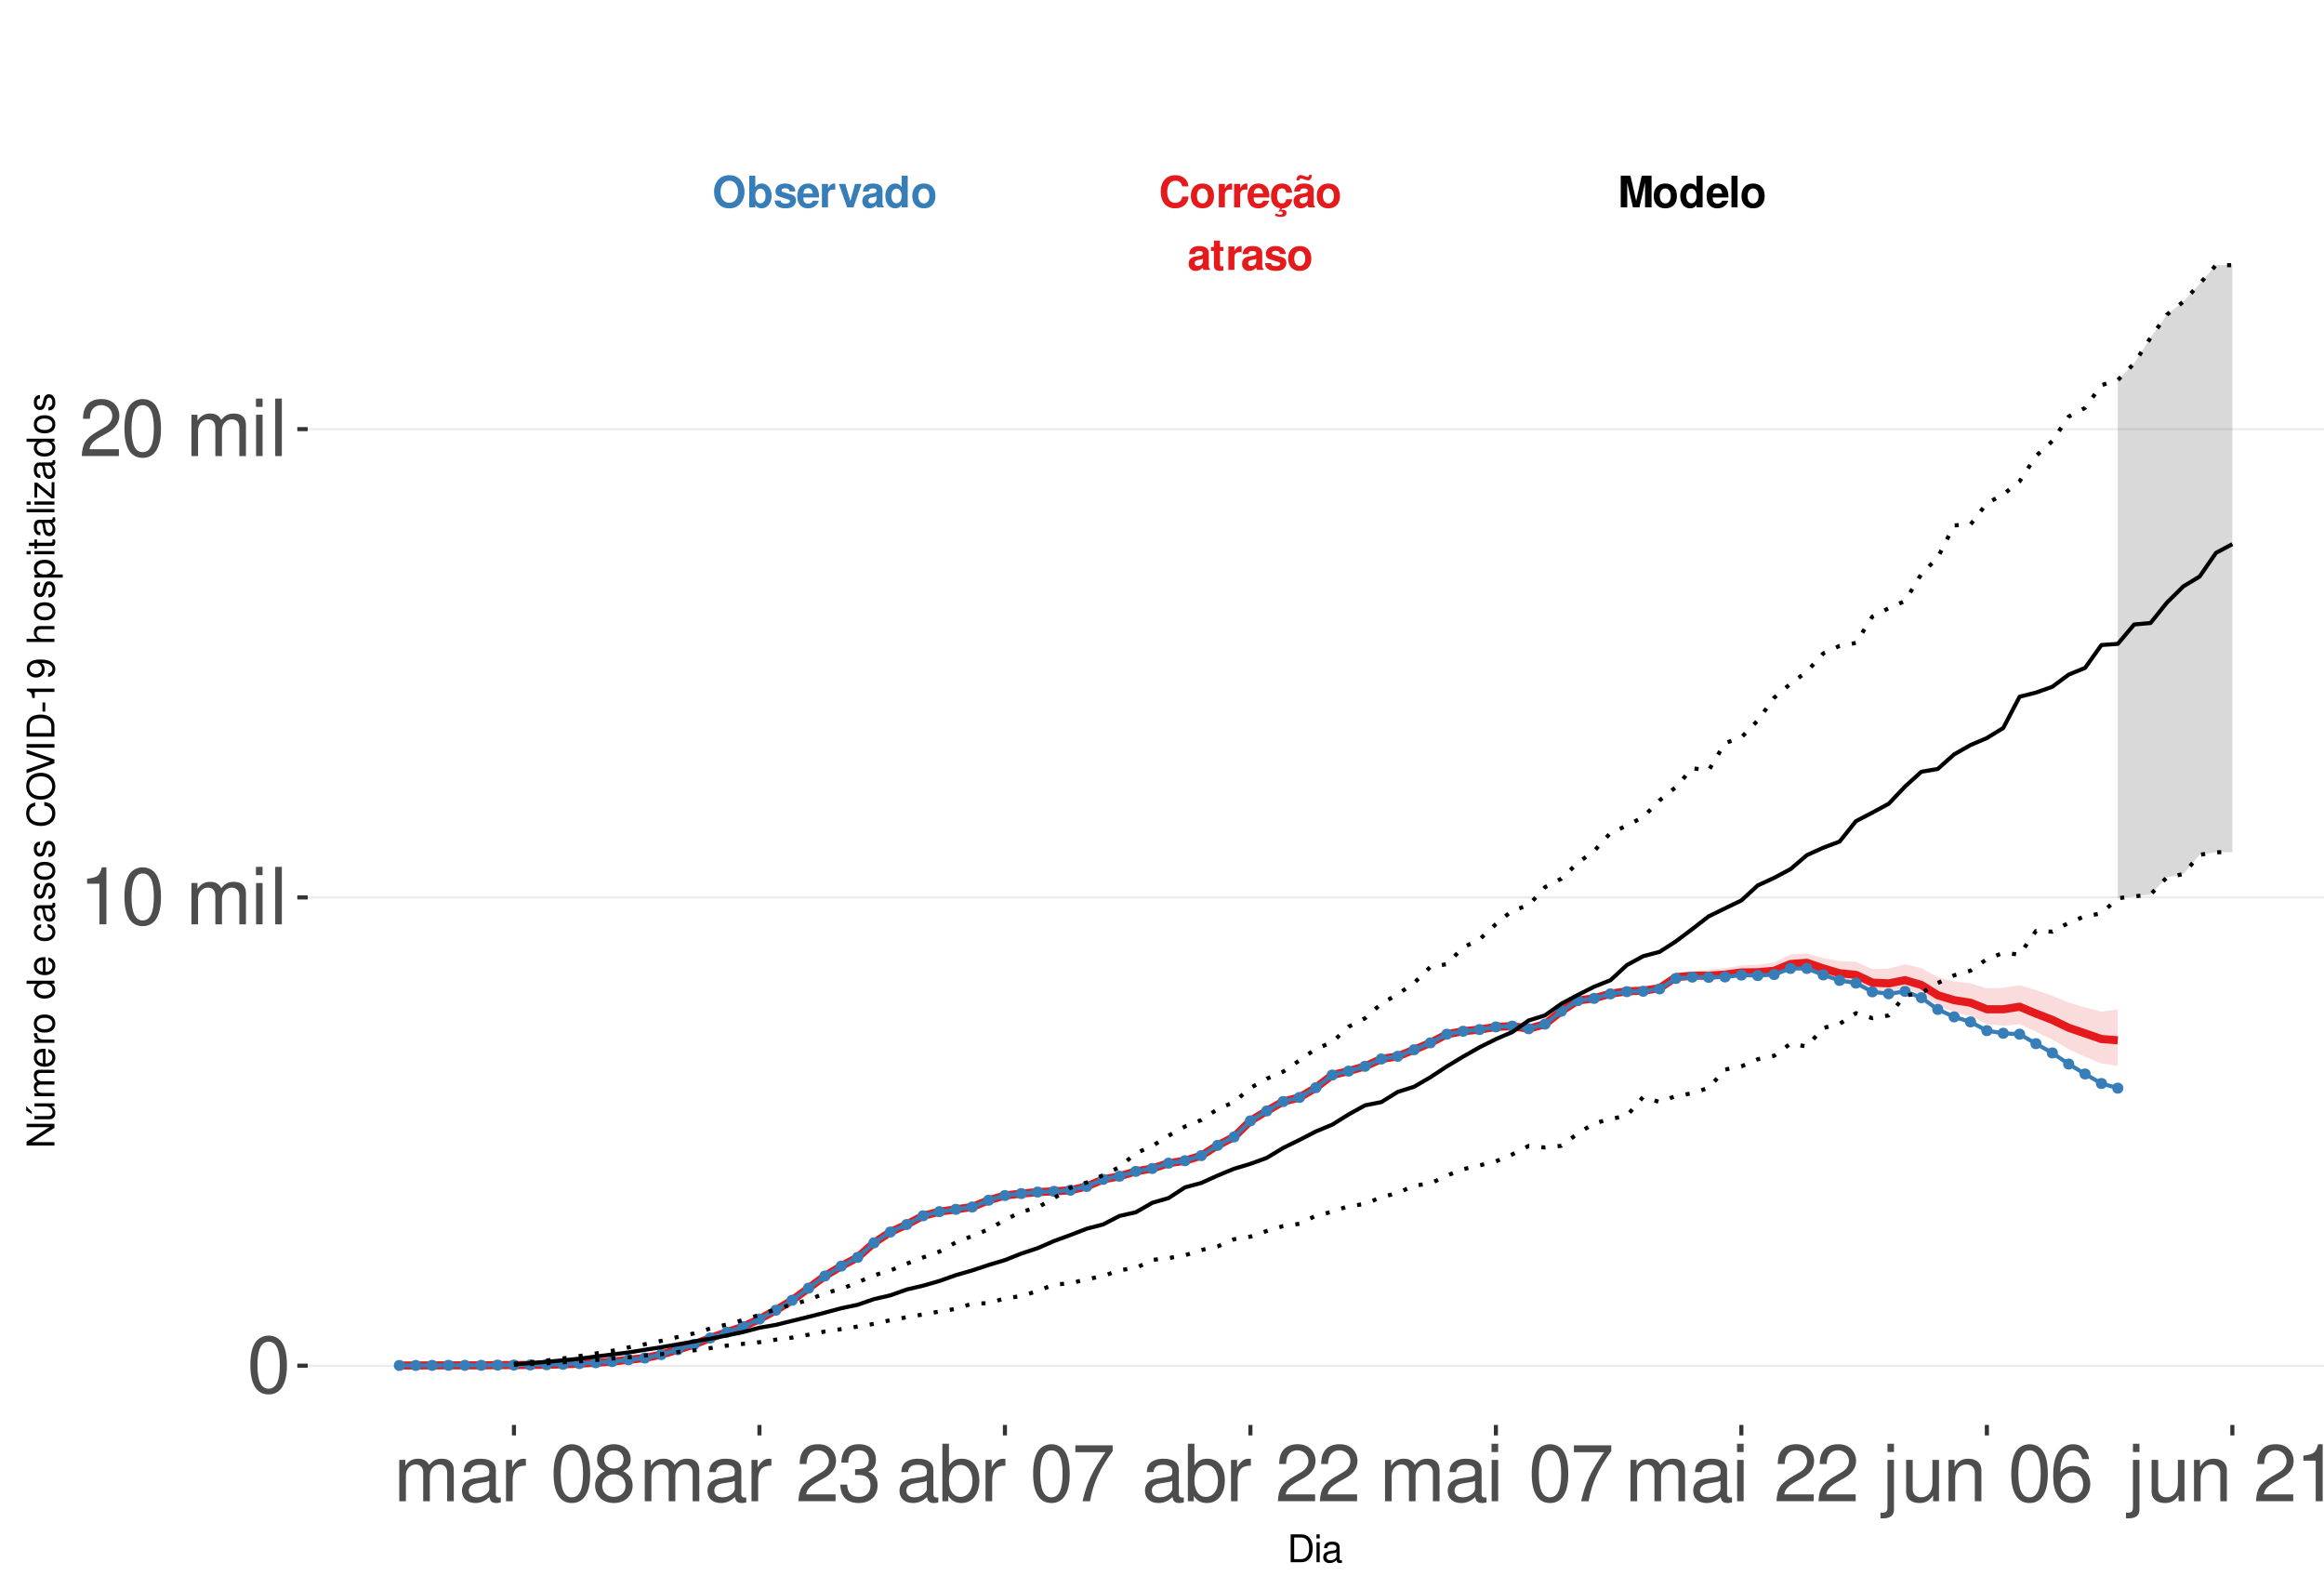 <?xml version="1.0" encoding="UTF-8"?>
<svg xmlns="http://www.w3.org/2000/svg" xmlns:xlink="http://www.w3.org/1999/xlink" width="609pt" height="413pt" viewBox="0 0 609 413" version="1.1">
<defs>
<g>
<symbol overflow="visible" id="glyph0-0">
<path style="stroke:none;" d=""/>
</symbol>
<symbol overflow="visible" id="glyph0-1">
<path style="stroke:none;" d="M 7.75 -5.484 C 7.703 -6.203 7.547 -6.656 7.203 -7.125 C 6.562 -7.969 5.547 -8.422 4.297 -8.422 C 1.953 -8.422 0.5 -6.75 0.5 -4.078 C 0.5 -1.406 1.938 0.266 4.25 0.266 C 6.328 0.266 7.688 -0.938 7.797 -2.828 L 6.125 -2.828 C 6.016 -1.781 5.359 -1.172 4.297 -1.172 C 2.984 -1.172 2.203 -2.234 2.203 -4.047 C 2.203 -5.875 3.016 -6.969 4.359 -6.969 C 5.344 -6.969 5.906 -6.5 6.125 -5.484 Z M 7.75 -5.484 "/>
</symbol>
<symbol overflow="visible" id="glyph0-2">
<path style="stroke:none;" d="M 3.422 -6.25 C 1.547 -6.25 0.391 -5 0.391 -2.984 C 0.391 -0.969 1.547 0.266 3.438 0.266 C 5.312 0.266 6.469 -0.969 6.469 -2.953 C 6.469 -5.031 5.344 -6.25 3.422 -6.25 Z M 3.438 -4.953 C 4.312 -4.953 4.875 -4.172 4.875 -2.969 C 4.875 -1.812 4.281 -1.031 3.438 -1.031 C 2.578 -1.031 1.984 -1.812 1.984 -2.984 C 1.984 -4.172 2.578 -4.953 3.438 -4.953 Z M 3.438 -4.953 "/>
</symbol>
<symbol overflow="visible" id="glyph0-3">
<path style="stroke:none;" d="M 0.719 -6.141 L 0.719 0 L 2.312 0 L 2.312 -3.266 C 2.312 -4.203 2.781 -4.656 3.703 -4.656 C 3.875 -4.656 4 -4.656 4.203 -4.625 L 4.203 -6.234 C 4.125 -6.25 4.078 -6.25 4.016 -6.25 C 3.281 -6.25 2.656 -5.766 2.312 -4.938 L 2.312 -6.141 Z M 0.719 -6.141 "/>
</symbol>
<symbol overflow="visible" id="glyph0-4">
<path style="stroke:none;" d="M 5.953 -2.578 C 5.969 -2.703 5.969 -2.766 5.969 -2.844 C 5.969 -3.453 5.875 -4.031 5.734 -4.453 C 5.328 -5.578 4.328 -6.25 3.094 -6.25 C 1.328 -6.25 0.25 -4.969 0.25 -2.906 C 0.25 -0.938 1.312 0.266 3.062 0.266 C 4.438 0.266 5.547 -0.516 5.906 -1.734 L 4.328 -1.734 C 4.141 -1.234 3.703 -0.953 3.109 -0.953 C 2.656 -0.953 2.297 -1.156 2.062 -1.484 C 1.922 -1.719 1.859 -1.984 1.844 -2.578 Z M 1.859 -3.625 C 1.969 -4.578 2.359 -5.031 3.078 -5.031 C 3.797 -5.031 4.234 -4.531 4.312 -3.625 Z M 1.859 -3.625 "/>
</symbol>
<symbol overflow="visible" id="glyph0-5">
<path style="stroke:none;" d="M 3.312 0.266 C 4.734 0.266 5.812 -0.703 5.938 -2.125 L 4.406 -2.125 C 4.219 -1.328 3.906 -1.031 3.281 -1.031 C 2.938 -1.031 2.594 -1.156 2.406 -1.391 C 2.141 -1.719 1.984 -2.312 1.984 -2.953 C 1.984 -3.531 2.094 -4.078 2.281 -4.438 C 2.469 -4.781 2.828 -4.953 3.281 -4.953 C 3.922 -4.953 4.234 -4.656 4.406 -3.844 L 5.938 -3.844 C 5.828 -5.344 4.828 -6.25 3.281 -6.25 C 1.438 -6.25 0.391 -5.047 0.391 -2.953 C 0.391 -1.078 1.25 0.031 2.828 0.234 L 2.328 1.203 C 2.547 1.109 2.672 1.062 2.891 1.062 C 3.234 1.062 3.469 1.234 3.469 1.469 C 3.469 1.734 3.188 1.938 2.828 1.938 C 2.5 1.938 2.203 1.859 1.641 1.594 L 1.422 2.188 C 2.125 2.438 2.484 2.5 2.984 2.5 C 3.938 2.5 4.453 2.125 4.453 1.438 C 4.453 0.938 4.125 0.641 3.578 0.641 C 3.406 0.641 3.266 0.656 3.109 0.719 Z M 3.312 0.266 "/>
</symbol>
<symbol overflow="visible" id="glyph0-6">
<path style="stroke:none;" d="M 5.953 -0.188 C 5.688 -0.453 5.594 -0.641 5.594 -0.938 L 5.594 -4.359 C 5.594 -5.609 4.75 -6.25 3.078 -6.25 C 1.422 -6.25 0.562 -5.547 0.453 -4.125 L 1.984 -4.125 C 2.062 -4.75 2.328 -4.953 3.109 -4.953 C 3.734 -4.953 4.031 -4.75 4.031 -4.344 C 4.031 -4.141 3.938 -3.969 3.766 -3.875 C 3.547 -3.75 3.547 -3.75 2.766 -3.625 L 2.125 -3.516 C 0.906 -3.312 0.312 -2.688 0.312 -1.578 C 0.312 -0.484 1.062 0.266 2.188 0.266 C 2.859 0.266 3.484 -0.016 4.047 -0.609 C 4.047 -0.297 4.078 -0.188 4.234 0 L 5.953 0 Z M 4.031 -2.469 C 4.031 -1.547 3.578 -1.031 2.781 -1.031 C 2.234 -1.031 1.906 -1.312 1.906 -1.766 C 1.906 -2.234 2.156 -2.469 2.828 -2.609 L 3.359 -2.703 C 3.781 -2.781 3.859 -2.812 4.031 -2.906 Z M 4.406 -8.516 C 4.359 -8.156 4.219 -7.969 3.984 -7.969 C 3.906 -7.969 3.672 -8.016 3.609 -8.047 L 2.781 -8.328 C 2.375 -8.469 2.359 -8.469 2.156 -8.469 C 1.531 -8.469 1.125 -7.953 1.078 -7.062 L 1.797 -7.062 C 1.859 -7.422 1.984 -7.578 2.25 -7.578 C 2.359 -7.578 2.469 -7.547 2.594 -7.5 L 3.406 -7.219 C 3.641 -7.125 3.859 -7.078 4.031 -7.078 C 4.703 -7.078 5.062 -7.547 5.109 -8.516 Z M 4.406 -8.516 "/>
</symbol>
<symbol overflow="visible" id="glyph0-7">
<path style="stroke:none;" d="M 5.953 -0.188 C 5.688 -0.453 5.594 -0.641 5.594 -0.938 L 5.594 -4.359 C 5.594 -5.609 4.75 -6.25 3.078 -6.25 C 1.422 -6.25 0.562 -5.547 0.453 -4.125 L 1.984 -4.125 C 2.062 -4.75 2.328 -4.953 3.109 -4.953 C 3.734 -4.953 4.031 -4.75 4.031 -4.344 C 4.031 -4.141 3.938 -3.969 3.766 -3.875 C 3.547 -3.75 3.547 -3.75 2.766 -3.625 L 2.125 -3.516 C 0.906 -3.312 0.312 -2.688 0.312 -1.578 C 0.312 -0.484 1.062 0.266 2.188 0.266 C 2.859 0.266 3.484 -0.016 4.047 -0.609 C 4.047 -0.297 4.078 -0.188 4.234 0 L 5.953 0 Z M 4.031 -2.469 C 4.031 -1.547 3.578 -1.031 2.781 -1.031 C 2.234 -1.031 1.906 -1.312 1.906 -1.766 C 1.906 -2.234 2.156 -2.469 2.828 -2.609 L 3.359 -2.703 C 3.781 -2.781 3.859 -2.812 4.031 -2.906 Z M 4.031 -2.469 "/>
</symbol>
<symbol overflow="visible" id="glyph0-8">
<path style="stroke:none;" d="M 3.422 -6.016 L 2.531 -6.016 L 2.531 -7.672 L 0.938 -7.672 L 0.938 -6.016 L 0.156 -6.016 L 0.156 -4.953 L 0.938 -4.953 L 0.938 -1.188 C 0.938 -0.219 1.453 0.266 2.5 0.266 C 2.859 0.266 3.125 0.234 3.422 0.141 L 3.422 -0.984 C 3.266 -0.953 3.188 -0.938 3.062 -0.938 C 2.641 -0.938 2.531 -1.062 2.531 -1.609 L 2.531 -4.953 L 3.422 -4.953 Z M 3.422 -6.016 "/>
</symbol>
<symbol overflow="visible" id="glyph0-9">
<path style="stroke:none;" d="M 5.75 -4.156 C 5.719 -5.453 4.719 -6.25 3.078 -6.25 C 1.516 -6.25 0.547 -5.453 0.547 -4.203 C 0.547 -3.781 0.672 -3.438 0.891 -3.203 C 1.109 -2.984 1.297 -2.875 1.891 -2.688 L 3.781 -2.094 C 4.188 -1.969 4.328 -1.844 4.328 -1.594 C 4.328 -1.219 3.875 -0.984 3.141 -0.984 C 2.719 -0.984 2.406 -1.062 2.203 -1.203 C 2.031 -1.328 1.953 -1.453 1.891 -1.781 L 0.328 -1.781 C 0.375 -0.438 1.359 0.266 3.234 0.266 C 4.078 0.266 4.734 0.078 5.188 -0.281 C 5.641 -0.641 5.922 -1.219 5.922 -1.812 C 5.922 -2.609 5.516 -3.125 4.703 -3.359 L 2.703 -3.953 C 2.25 -4.078 2.141 -4.172 2.141 -4.422 C 2.141 -4.766 2.5 -5 3.062 -5 C 3.828 -5 4.203 -4.719 4.203 -4.156 Z M 5.75 -4.156 "/>
</symbol>
<symbol overflow="visible" id="glyph0-10">
<path style="stroke:none;" d="M 2.453 -6.469 L 3.953 0 L 5.656 0 L 7.125 -6.469 L 7.125 0 L 8.828 0 L 8.828 -8.297 L 6.25 -8.297 L 4.797 -1.688 L 3.297 -8.297 L 0.75 -8.297 L 0.75 0 L 2.453 0 Z M 2.453 -6.469 "/>
</symbol>
<symbol overflow="visible" id="glyph0-11">
<path style="stroke:none;" d="M 4.609 0 L 6.203 0 L 6.203 -8.297 L 4.609 -8.297 L 4.609 -5.344 C 4.203 -5.953 3.688 -6.25 2.906 -6.25 C 1.438 -6.25 0.328 -4.828 0.328 -2.984 C 0.328 -2.156 0.578 -1.312 0.984 -0.719 C 1.406 -0.109 2.156 0.266 2.906 0.266 C 3.688 0.266 4.203 -0.016 4.609 -0.625 Z M 3.266 -4.906 C 4.078 -4.906 4.609 -4.141 4.609 -2.953 C 4.609 -1.844 4.062 -1.062 3.266 -1.062 C 2.469 -1.062 1.922 -1.859 1.922 -2.984 C 1.922 -4.125 2.469 -4.906 3.266 -4.906 Z M 3.266 -4.906 "/>
</symbol>
<symbol overflow="visible" id="glyph0-12">
<path style="stroke:none;" d="M 2.359 -8.297 L 0.766 -8.297 L 0.766 0 L 2.359 0 Z M 2.359 -8.297 "/>
</symbol>
<symbol overflow="visible" id="glyph0-13">
<path style="stroke:none;" d="M 4.438 -8.422 C 3.281 -8.422 2.328 -8.047 1.609 -7.281 C 0.875 -6.484 0.453 -5.328 0.453 -4.078 C 0.453 -2.844 0.875 -1.672 1.609 -0.891 C 2.328 -0.109 3.266 0.266 4.453 0.266 C 5.625 0.266 6.562 -0.109 7.281 -0.891 C 8 -1.656 8.438 -2.859 8.438 -4.031 C 8.438 -5.328 8.016 -6.5 7.281 -7.281 C 6.547 -8.062 5.641 -8.422 4.438 -8.422 Z M 4.453 -6.969 C 5.844 -6.969 6.734 -5.828 6.734 -4.031 C 6.734 -2.328 5.812 -1.188 4.453 -1.188 C 3.062 -1.188 2.156 -2.328 2.156 -4.078 C 2.156 -5.828 3.062 -6.969 4.453 -6.969 Z M 4.453 -6.969 "/>
</symbol>
<symbol overflow="visible" id="glyph0-14">
<path style="stroke:none;" d="M 0.672 -8.297 L 0.672 0 L 2.266 0 L 2.266 -0.625 C 2.656 -0.016 3.188 0.266 3.953 0.266 C 5.422 0.266 6.547 -1.141 6.547 -2.984 C 6.547 -3.828 6.297 -4.656 5.875 -5.25 C 5.453 -5.859 4.703 -6.25 3.953 -6.25 C 3.188 -6.25 2.656 -5.953 2.266 -5.344 L 2.266 -8.297 Z M 3.609 -4.906 C 4.391 -4.906 4.953 -4.125 4.953 -2.984 C 4.953 -1.859 4.406 -1.062 3.609 -1.062 C 2.797 -1.062 2.266 -1.828 2.266 -3.016 C 2.266 -4.141 2.812 -4.906 3.609 -4.906 Z M 3.609 -4.906 "/>
</symbol>
<symbol overflow="visible" id="glyph0-15">
<path style="stroke:none;" d="M 3.984 0 L 6.094 -6.141 L 4.406 -6.141 L 3.172 -1.656 L 1.844 -6.141 L 0.156 -6.141 L 2.312 0 Z M 3.984 0 "/>
</symbol>
<symbol overflow="visible" id="glyph1-0">
<path style="stroke:none;" d=""/>
</symbol>
<symbol overflow="visible" id="glyph1-1">
<path style="stroke:none;" d="M 5.688 -14.938 C 4.312 -14.938 3.078 -14.312 2.312 -13.297 C 1.359 -11.984 0.891 -10 0.891 -7.234 C 0.891 -2.188 2.547 0.469 5.688 0.469 C 8.781 0.469 10.469 -2.188 10.469 -7.109 C 10.469 -10 10.016 -11.938 9.047 -13.297 C 8.281 -14.328 7.062 -14.938 5.688 -14.938 Z M 5.688 -13.328 C 7.641 -13.328 8.609 -11.312 8.609 -7.266 C 8.609 -3.016 7.656 -1.031 5.641 -1.031 C 3.719 -1.031 2.75 -3.094 2.75 -7.203 C 2.75 -11.312 3.719 -13.328 5.688 -13.328 Z M 5.688 -13.328 "/>
</symbol>
<symbol overflow="visible" id="glyph1-2">
<path style="stroke:none;" d="M 5.344 -10.641 L 5.344 0 L 7.172 0 L 7.172 -14.938 L 5.969 -14.938 C 5.328 -12.641 4.922 -12.328 2.109 -11.953 L 2.109 -10.641 Z M 5.344 -10.641 "/>
</symbol>
<symbol overflow="visible" id="glyph1-3">
<path style="stroke:none;" d=""/>
</symbol>
<symbol overflow="visible" id="glyph1-4">
<path style="stroke:none;" d="M 1.453 -10.828 L 1.453 0 L 3.188 0 L 3.188 -6.797 C 3.188 -8.359 4.312 -9.625 5.719 -9.625 C 7 -9.625 7.719 -8.844 7.719 -7.453 L 7.719 0 L 9.453 0 L 9.453 -6.797 C 9.453 -8.359 10.594 -9.625 12 -9.625 C 13.266 -9.625 14 -8.812 14 -7.453 L 14 0 L 15.734 0 L 15.734 -8.125 C 15.734 -10.062 14.625 -11.141 12.594 -11.141 C 11.156 -11.141 10.281 -10.703 9.281 -9.484 C 8.641 -10.641 7.766 -11.141 6.359 -11.141 C 4.922 -11.141 3.953 -10.594 3.031 -9.297 L 3.031 -10.828 Z M 1.453 -10.828 "/>
</symbol>
<symbol overflow="visible" id="glyph1-5">
<path style="stroke:none;" d="M 3.094 -10.828 L 1.391 -10.828 L 1.391 0 L 3.094 0 Z M 3.094 -15.062 L 1.359 -15.062 L 1.359 -12.891 L 3.094 -12.891 Z M 3.094 -15.062 "/>
</symbol>
<symbol overflow="visible" id="glyph1-6">
<path style="stroke:none;" d="M 3.141 -15.062 L 1.406 -15.062 L 1.406 0 L 3.141 0 Z M 3.141 -15.062 "/>
</symbol>
<symbol overflow="visible" id="glyph1-7">
<path style="stroke:none;" d="M 10.453 -1.797 L 2.75 -1.797 C 2.938 -3.031 3.594 -3.828 5.391 -4.922 L 7.453 -6.078 C 9.5 -7.203 10.562 -8.734 10.562 -10.578 C 10.562 -11.812 10.062 -12.969 9.188 -13.781 C 8.328 -14.562 7.25 -14.938 5.859 -14.938 C 4 -14.938 2.625 -14.281 1.812 -13 C 1.297 -12.203 1.078 -11.281 1.031 -9.766 L 2.844 -9.766 C 2.906 -10.781 3.031 -11.375 3.281 -11.875 C 3.766 -12.781 4.703 -13.344 5.797 -13.344 C 7.453 -13.344 8.703 -12.141 8.703 -10.531 C 8.703 -9.344 8.016 -8.297 6.719 -7.562 L 4.812 -6.438 C 1.75 -4.688 0.875 -3.281 0.703 -0.016 L 10.453 -0.016 Z M 10.453 -1.797 "/>
</symbol>
<symbol overflow="visible" id="glyph1-8">
<path style="stroke:none;" d="M 11.047 -1.016 C 10.859 -0.969 10.781 -0.969 10.672 -0.969 C 10.078 -0.969 9.75 -1.281 9.75 -1.812 L 9.75 -8.188 C 9.75 -10.094 8.344 -11.141 5.688 -11.141 C 4.094 -11.141 2.828 -10.672 2.094 -9.875 C 1.594 -9.312 1.391 -8.703 1.344 -7.625 L 3.078 -7.625 C 3.219 -8.938 4 -9.547 5.625 -9.547 C 7.188 -9.547 8.031 -8.969 8.031 -7.938 L 8.031 -7.484 C 8.016 -6.734 7.641 -6.469 6.234 -6.281 C 3.797 -5.969 3.422 -5.891 2.766 -5.625 C 1.516 -5.078 0.875 -4.125 0.875 -2.734 C 0.875 -0.766 2.234 0.469 4.422 0.469 C 5.781 0.469 6.875 0 8.094 -1.109 C 8.219 0 8.766 0.469 9.875 0.469 C 10.25 0.469 10.469 0.438 11.047 0.297 Z M 8.031 -3.406 C 8.031 -2.828 7.875 -2.484 7.359 -2 C 6.656 -1.359 5.797 -1.031 4.797 -1.031 C 3.453 -1.031 2.672 -1.672 2.672 -2.766 C 2.672 -3.906 3.406 -4.484 5.266 -4.75 C 7.109 -5 7.453 -5.078 8.031 -5.344 Z M 8.031 -3.406 "/>
</symbol>
<symbol overflow="visible" id="glyph1-9">
<path style="stroke:none;" d="M 1.422 -10.828 L 1.422 0 L 3.156 0 L 3.156 -5.625 C 3.188 -8.219 4.25 -9.375 6.625 -9.312 L 6.625 -11.078 C 6.344 -11.109 6.172 -11.141 5.969 -11.141 C 4.859 -11.141 4 -10.469 3.016 -8.859 L 3.016 -10.828 Z M 1.422 -10.828 "/>
</symbol>
<symbol overflow="visible" id="glyph1-10">
<path style="stroke:none;" d="M 8.078 -7.875 C 9.609 -8.797 10.078 -9.547 10.078 -10.953 C 10.078 -13.297 8.281 -14.938 5.688 -14.938 C 3.094 -14.938 1.281 -13.297 1.281 -10.969 C 1.281 -9.547 1.75 -8.812 3.266 -7.875 C 1.594 -7.016 0.766 -5.797 0.766 -4.156 C 0.766 -1.422 2.766 0.469 5.688 0.469 C 8.578 0.469 10.594 -1.422 10.594 -4.156 C 10.594 -5.797 9.766 -7.016 8.078 -7.875 Z M 5.688 -13.328 C 7.234 -13.328 8.219 -12.391 8.219 -10.906 C 8.219 -9.5 7.203 -8.578 5.688 -8.578 C 4.125 -8.578 3.141 -9.5 3.141 -10.953 C 3.141 -12.391 4.125 -13.328 5.688 -13.328 Z M 5.688 -7.047 C 7.5 -7.047 8.734 -5.844 8.734 -4.109 C 8.734 -2.312 7.516 -1.141 5.641 -1.141 C 3.859 -1.141 2.625 -2.359 2.625 -4.094 C 2.625 -5.859 3.844 -7.047 5.688 -7.047 Z M 5.688 -7.047 "/>
</symbol>
<symbol overflow="visible" id="glyph1-11">
<path style="stroke:none;" d="M 4.562 -6.875 L 5.562 -6.875 C 7.547 -6.875 8.594 -5.953 8.594 -4.156 C 8.594 -2.266 7.453 -1.141 5.578 -1.141 C 3.578 -1.141 2.609 -2.141 2.484 -4.344 L 0.656 -4.344 C 0.75 -3.141 0.953 -2.359 1.297 -1.688 C 2.062 -0.25 3.484 0.469 5.5 0.469 C 8.516 0.469 10.453 -1.344 10.453 -4.172 C 10.453 -6.078 9.734 -7.109 7.969 -7.719 C 9.344 -8.281 10.016 -9.312 10.016 -10.828 C 10.016 -13.391 8.344 -14.938 5.562 -14.938 C 2.609 -14.938 1.031 -13.281 0.969 -10.125 L 2.781 -10.125 C 2.812 -11.031 2.891 -11.547 3.125 -12 C 3.531 -12.844 4.438 -13.344 5.578 -13.344 C 7.188 -13.344 8.156 -12.375 8.156 -10.766 C 8.156 -9.703 7.781 -9.062 6.984 -8.719 C 6.484 -8.516 5.828 -8.422 4.562 -8.406 Z M 4.562 -6.875 "/>
</symbol>
<symbol overflow="visible" id="glyph1-12">
<path style="stroke:none;" d="M 1.109 -15.062 L 1.109 0 L 2.672 0 L 2.672 -1.391 C 3.484 -0.125 4.578 0.469 6.094 0.469 C 8.938 0.469 10.797 -1.859 10.797 -5.453 C 10.797 -8.969 9.047 -11.141 6.172 -11.141 C 4.688 -11.141 3.641 -10.578 2.828 -9.359 L 2.828 -15.062 Z M 5.844 -9.516 C 7.766 -9.516 9 -7.844 9 -5.266 C 9 -2.812 7.719 -1.141 5.844 -1.141 C 4 -1.141 2.828 -2.781 2.828 -5.328 C 2.828 -7.875 4 -9.516 5.844 -9.516 Z M 5.844 -9.516 "/>
</symbol>
<symbol overflow="visible" id="glyph1-13">
<path style="stroke:none;" d="M 10.734 -14.641 L 0.953 -14.641 L 0.953 -12.844 L 8.859 -12.844 C 5.375 -7.875 3.953 -4.812 2.844 0 L 4.797 0 C 5.594 -4.688 7.438 -8.719 10.734 -13.109 Z M 10.734 -14.641 "/>
</symbol>
<symbol overflow="visible" id="glyph1-14">
<path style="stroke:none;" d="M 1.453 -10.828 L 1.453 1.562 C 1.453 2.641 1.109 3 0.047 3 C -0.078 3 -0.141 3 -0.375 2.969 L -0.375 4.438 C -0.172 4.484 -0.062 4.5 0.203 4.5 C 2.141 4.5 3.156 3.734 3.156 2.25 L 3.156 -10.828 Z M 3.156 -15.062 L 1.453 -15.062 L 1.453 -12.891 L 3.156 -12.891 Z M 3.156 -15.062 "/>
</symbol>
<symbol overflow="visible" id="glyph1-15">
<path style="stroke:none;" d="M 9.953 0 L 9.953 -10.828 L 8.234 -10.828 L 8.234 -4.688 C 8.234 -2.484 7.078 -1.031 5.281 -1.031 C 3.922 -1.031 3.062 -1.859 3.062 -3.156 L 3.062 -10.828 L 1.344 -10.828 L 1.344 -2.484 C 1.344 -0.688 2.688 0.469 4.797 0.469 C 6.375 0.469 7.391 -0.078 8.406 -1.516 L 8.406 0 Z M 9.953 0 "/>
</symbol>
<symbol overflow="visible" id="glyph1-16">
<path style="stroke:none;" d="M 1.453 -10.828 L 1.453 0 L 3.188 0 L 3.188 -5.969 C 3.188 -8.188 4.344 -9.625 6.109 -9.625 C 7.484 -9.625 8.344 -8.797 8.344 -7.5 L 8.344 0 L 10.062 0 L 10.062 -8.188 C 10.062 -9.984 8.719 -11.141 6.625 -11.141 C 5.016 -11.141 3.984 -10.516 3.031 -9 L 3.031 -10.828 Z M 1.453 -10.828 "/>
</symbol>
<symbol overflow="visible" id="glyph1-17">
<path style="stroke:none;" d="M 10.281 -11.047 C 9.938 -13.484 8.359 -14.938 6.141 -14.938 C 4.531 -14.938 3.078 -14.156 2.203 -12.812 C 1.281 -11.344 0.891 -9.516 0.891 -6.812 C 0.891 -4.297 1.234 -2.703 2.125 -1.391 C 2.906 -0.172 4.188 0.469 5.797 0.469 C 8.594 0.469 10.594 -1.609 10.594 -4.531 C 10.594 -7.266 8.734 -9.219 6.109 -9.219 C 4.672 -9.219 3.531 -8.672 2.75 -7.578 C 2.766 -11.281 3.922 -13.328 6.016 -13.328 C 7.297 -13.328 8.188 -12.5 8.469 -11.047 Z M 5.891 -7.594 C 7.641 -7.594 8.734 -6.359 8.734 -4.375 C 8.734 -2.5 7.5 -1.141 5.828 -1.141 C 4.125 -1.141 2.844 -2.562 2.844 -4.469 C 2.844 -6.328 4.094 -7.594 5.891 -7.594 Z M 5.891 -7.594 "/>
</symbol>
<symbol overflow="visible" id="glyph2-0">
<path style="stroke:none;" d=""/>
</symbol>
<symbol overflow="visible" id="glyph2-1">
<path style="stroke:none;" d="M 0.891 0 L 3.703 0 C 5.547 0 6.672 -1.375 6.672 -3.656 C 6.672 -5.906 5.547 -7.297 3.703 -7.297 L 0.891 -7.297 Z M 1.812 -0.812 L 1.812 -6.469 L 3.547 -6.469 C 4.984 -6.469 5.734 -5.5 5.734 -3.641 C 5.734 -1.797 4.984 -0.812 3.547 -0.812 Z M 1.812 -0.812 "/>
</symbol>
<symbol overflow="visible" id="glyph2-2">
<path style="stroke:none;" d="M 1.5 -5.234 L 0.672 -5.234 L 0.672 0 L 1.5 0 Z M 1.5 -7.297 L 0.656 -7.297 L 0.656 -6.234 L 1.5 -6.234 Z M 1.5 -7.297 "/>
</symbol>
<symbol overflow="visible" id="glyph2-3">
<path style="stroke:none;" d="M 5.344 -0.484 C 5.266 -0.469 5.219 -0.469 5.172 -0.469 C 4.875 -0.469 4.719 -0.625 4.719 -0.875 L 4.719 -3.953 C 4.719 -4.891 4.047 -5.391 2.75 -5.391 C 1.984 -5.391 1.375 -5.172 1.016 -4.781 C 0.766 -4.516 0.672 -4.203 0.656 -3.688 L 1.484 -3.688 C 1.562 -4.328 1.938 -4.625 2.719 -4.625 C 3.484 -4.625 3.891 -4.344 3.891 -3.844 L 3.891 -3.625 C 3.875 -3.266 3.703 -3.125 3.016 -3.047 C 1.844 -2.891 1.656 -2.844 1.344 -2.719 C 0.734 -2.453 0.422 -2 0.422 -1.312 C 0.422 -0.375 1.078 0.234 2.141 0.234 C 2.797 0.234 3.328 0 3.922 -0.547 C 3.984 0 4.234 0.234 4.781 0.234 C 4.953 0.234 5.062 0.203 5.344 0.141 Z M 3.891 -1.656 C 3.891 -1.375 3.812 -1.203 3.562 -0.969 C 3.219 -0.656 2.812 -0.5 2.312 -0.5 C 1.672 -0.5 1.297 -0.812 1.297 -1.344 C 1.297 -1.891 1.656 -2.172 2.547 -2.297 C 3.438 -2.422 3.609 -2.453 3.891 -2.594 Z M 3.891 -1.656 "/>
</symbol>
<symbol overflow="visible" id="glyph3-0">
<path style="stroke:none;" d=""/>
</symbol>
<symbol overflow="visible" id="glyph3-1">
<path style="stroke:none;" d="M -7.297 -6.453 L -7.297 -5.578 L -1.328 -5.578 L -7.297 -1.766 L -7.297 -0.766 L 0 -0.766 L 0 -1.641 L -5.906 -1.641 L 0 -5.406 L 0 -6.453 Z M -7.297 -6.453 "/>
</symbol>
<symbol overflow="visible" id="glyph3-2">
<path style="stroke:none;" d="M 0 -4.812 L -5.234 -4.812 L -5.234 -3.984 L -2.266 -3.984 C -1.203 -3.984 -0.5 -3.438 -0.5 -2.562 C -0.5 -1.906 -0.906 -1.484 -1.531 -1.484 L -5.234 -1.484 L -5.234 -0.656 L -1.203 -0.656 C -0.328 -0.656 0.234 -1.297 0.234 -2.312 C 0.234 -3.094 -0.047 -3.578 -0.734 -4.062 L 0 -4.062 Z M -7.406 -2.953 L -5.922 -2 L -5.922 -2.594 L -7.406 -4.094 Z M -7.406 -2.953 "/>
</symbol>
<symbol overflow="visible" id="glyph3-3">
<path style="stroke:none;" d="M -5.234 -0.703 L 0 -0.703 L 0 -1.547 L -3.297 -1.547 C -4.047 -1.547 -4.656 -2.094 -4.656 -2.766 C -4.656 -3.391 -4.281 -3.734 -3.609 -3.734 L 0 -3.734 L 0 -4.578 L -3.297 -4.578 C -4.047 -4.578 -4.656 -5.125 -4.656 -5.812 C -4.656 -6.422 -4.266 -6.781 -3.609 -6.781 L 0 -6.781 L 0 -7.625 L -3.938 -7.625 C -4.875 -7.625 -5.391 -7.078 -5.391 -6.094 C -5.391 -5.406 -5.188 -4.984 -4.594 -4.484 C -5.156 -4.188 -5.391 -3.766 -5.391 -3.078 C -5.391 -2.375 -5.125 -1.906 -4.5 -1.469 L -5.234 -1.469 Z M -5.234 -0.703 "/>
</symbol>
<symbol overflow="visible" id="glyph3-4">
<path style="stroke:none;" d="M -2.344 -5.125 C -3.141 -5.125 -3.625 -5.062 -4.016 -4.922 C -4.875 -4.578 -5.391 -3.781 -5.391 -2.797 C -5.391 -1.344 -4.281 -0.406 -2.547 -0.406 C -0.812 -0.406 0.234 -1.297 0.234 -2.781 C 0.234 -3.984 -0.453 -4.812 -1.594 -5.016 L -1.594 -4.188 C -0.906 -3.953 -0.547 -3.484 -0.547 -2.812 C -0.547 -2.281 -0.781 -1.828 -1.219 -1.547 C -1.516 -1.344 -1.812 -1.281 -2.344 -1.266 Z M -3.016 -1.297 C -3.984 -1.359 -4.625 -1.953 -4.625 -2.797 C -4.625 -3.641 -3.953 -4.234 -3.016 -4.234 Z M -3.016 -1.297 "/>
</symbol>
<symbol overflow="visible" id="glyph3-5">
<path style="stroke:none;" d="M -5.234 -0.688 L 0 -0.688 L 0 -1.531 L -2.719 -1.531 C -3.984 -1.547 -4.547 -2.062 -4.516 -3.203 L -5.359 -3.203 C -5.375 -3.062 -5.391 -2.984 -5.391 -2.891 C -5.391 -2.344 -5.062 -1.938 -4.297 -1.453 L -5.234 -1.453 Z M -5.234 -0.688 "/>
</symbol>
<symbol overflow="visible" id="glyph3-6">
<path style="stroke:none;" d="M -5.391 -2.719 C -5.391 -1.234 -4.344 -0.359 -2.578 -0.359 C -0.812 -0.359 0.234 -1.234 0.234 -2.734 C 0.234 -4.203 -0.812 -5.094 -2.547 -5.094 C -4.359 -5.094 -5.391 -4.234 -5.391 -2.719 Z M -4.625 -2.734 C -4.625 -3.672 -3.844 -4.234 -2.547 -4.234 C -1.312 -4.234 -0.547 -3.656 -0.547 -2.734 C -0.547 -1.797 -1.312 -1.234 -2.578 -1.234 C -3.844 -1.234 -4.625 -1.797 -4.625 -2.734 Z M -4.625 -2.734 "/>
</symbol>
<symbol overflow="visible" id="glyph3-7">
<path style="stroke:none;" d=""/>
</symbol>
<symbol overflow="visible" id="glyph3-8">
<path style="stroke:none;" d="M -7.297 -4.953 L -7.297 -4.125 L -4.578 -4.125 C -5.109 -3.766 -5.391 -3.203 -5.391 -2.516 C -5.391 -1.156 -4.297 -0.266 -2.625 -0.266 C -0.859 -0.266 0.234 -1.125 0.234 -2.547 C 0.234 -3.266 -0.047 -3.766 -0.688 -4.203 L 0 -4.203 L 0 -4.953 Z M -4.609 -2.656 C -4.609 -3.547 -3.812 -4.125 -2.562 -4.125 C -1.344 -4.125 -0.547 -3.547 -0.547 -2.656 C -0.547 -1.734 -1.359 -1.125 -2.578 -1.125 C -3.797 -1.125 -4.609 -1.734 -4.609 -2.656 Z M -4.609 -2.656 "/>
</symbol>
<symbol overflow="visible" id="glyph3-9">
<path style="stroke:none;" d="M -3.484 -4.703 C -3.984 -4.672 -4.312 -4.562 -4.609 -4.359 C -5.094 -4 -5.391 -3.375 -5.391 -2.641 C -5.391 -1.219 -4.266 -0.312 -2.531 -0.312 C -0.844 -0.312 0.234 -1.203 0.234 -2.625 C 0.234 -3.875 -0.516 -4.672 -1.797 -4.766 L -1.797 -3.938 C -0.953 -3.797 -0.547 -3.359 -0.547 -2.656 C -0.547 -1.734 -1.297 -1.188 -2.531 -1.188 C -3.844 -1.188 -4.625 -1.719 -4.625 -2.625 C -4.625 -3.328 -4.203 -3.766 -3.484 -3.875 Z M -3.484 -4.703 "/>
</symbol>
<symbol overflow="visible" id="glyph3-10">
<path style="stroke:none;" d="M -0.484 -5.344 C -0.469 -5.266 -0.469 -5.219 -0.469 -5.172 C -0.469 -4.875 -0.625 -4.719 -0.875 -4.719 L -3.953 -4.719 C -4.891 -4.719 -5.391 -4.047 -5.391 -2.75 C -5.391 -1.984 -5.172 -1.375 -4.781 -1.016 C -4.516 -0.766 -4.203 -0.672 -3.688 -0.656 L -3.688 -1.484 C -4.328 -1.562 -4.625 -1.938 -4.625 -2.719 C -4.625 -3.484 -4.344 -3.891 -3.844 -3.891 L -3.625 -3.891 C -3.266 -3.875 -3.125 -3.703 -3.047 -3.016 C -2.891 -1.844 -2.844 -1.656 -2.719 -1.344 C -2.453 -0.734 -2 -0.422 -1.312 -0.422 C -0.375 -0.422 0.234 -1.078 0.234 -2.141 C 0.234 -2.797 0 -3.328 -0.547 -3.922 C 0 -3.984 0.234 -4.234 0.234 -4.781 C 0.234 -4.953 0.203 -5.062 0.141 -5.344 Z M -1.656 -3.891 C -1.375 -3.891 -1.203 -3.812 -0.969 -3.562 C -0.656 -3.219 -0.5 -2.812 -0.5 -2.312 C -0.5 -1.672 -0.812 -1.297 -1.344 -1.297 C -1.891 -1.297 -2.172 -1.656 -2.297 -2.547 C -2.422 -3.438 -2.453 -3.609 -2.594 -3.891 Z M -1.656 -3.891 "/>
</symbol>
<symbol overflow="visible" id="glyph3-11">
<path style="stroke:none;" d="M -3.781 -4.375 C -4.812 -4.375 -5.391 -3.688 -5.391 -2.484 C -5.391 -1.266 -4.766 -0.469 -3.797 -0.469 C -2.969 -0.469 -2.578 -0.891 -2.281 -2.125 L -2.094 -2.906 C -1.953 -3.484 -1.734 -3.719 -1.375 -3.719 C -0.875 -3.719 -0.547 -3.234 -0.547 -2.5 C -0.547 -2.047 -0.672 -1.672 -0.891 -1.453 C -1.047 -1.328 -1.188 -1.266 -1.562 -1.219 L -1.562 -0.344 C -0.344 -0.375 0.234 -1.062 0.234 -2.438 C 0.234 -3.75 -0.422 -4.594 -1.438 -4.594 C -2.203 -4.594 -2.641 -4.156 -2.891 -3.109 L -3.078 -2.312 C -3.234 -1.625 -3.453 -1.344 -3.828 -1.344 C -4.312 -1.344 -4.625 -1.766 -4.625 -2.453 C -4.625 -3.125 -4.328 -3.484 -3.781 -3.5 Z M -3.781 -4.375 "/>
</symbol>
<symbol overflow="visible" id="glyph3-12">
<path style="stroke:none;" d="M -5.031 -6.625 C -6.625 -6.328 -7.406 -5.406 -7.406 -3.812 C -7.406 -2.828 -7.094 -2.047 -6.5 -1.5 C -5.781 -0.844 -4.734 -0.484 -3.562 -0.484 C -2.359 -0.484 -1.328 -0.844 -0.625 -1.531 C -0.047 -2.094 0.234 -2.812 0.234 -3.766 C 0.234 -5.547 -0.734 -6.547 -2.656 -6.766 L -2.656 -5.812 C -2.156 -5.734 -1.812 -5.625 -1.531 -5.484 C -0.938 -5.188 -0.594 -4.562 -0.594 -3.781 C -0.594 -2.328 -1.75 -1.406 -3.562 -1.406 C -5.438 -1.406 -6.594 -2.281 -6.594 -3.703 C -6.594 -4.297 -6.422 -4.844 -6.125 -5.141 C -5.875 -5.406 -5.578 -5.562 -5.031 -5.672 Z M -5.031 -6.625 "/>
</symbol>
<symbol overflow="visible" id="glyph3-13">
<path style="stroke:none;" d="M -7.406 -3.891 C -7.406 -1.797 -5.875 -0.375 -3.594 -0.375 C -1.297 -0.375 0.234 -1.797 0.234 -3.906 C 0.234 -4.797 -0.047 -5.562 -0.547 -6.156 C -1.203 -6.953 -2.344 -7.422 -3.531 -7.422 C -5.875 -7.422 -7.406 -6.031 -7.406 -3.891 Z M -6.594 -3.891 C -6.594 -5.469 -5.406 -6.484 -3.547 -6.484 C -1.797 -6.484 -0.594 -5.438 -0.594 -3.906 C -0.594 -2.344 -1.797 -1.312 -3.594 -1.312 C -5.391 -1.312 -6.594 -2.344 -6.594 -3.891 Z M -6.594 -3.891 "/>
</symbol>
<symbol overflow="visible" id="glyph3-14">
<path style="stroke:none;" d="M 0 -3.922 L -7.297 -6.453 L -7.297 -5.453 L -1.125 -3.438 L -7.297 -1.297 L -7.297 -0.297 L 0 -2.922 Z M 0 -3.922 "/>
</symbol>
<symbol overflow="visible" id="glyph3-15">
<path style="stroke:none;" d="M -7.297 -1.938 L -7.297 -1 L 0 -1 L 0 -1.938 Z M -7.297 -1.938 "/>
</symbol>
<symbol overflow="visible" id="glyph3-16">
<path style="stroke:none;" d="M 0 -0.891 L 0 -3.703 C 0 -5.547 -1.375 -6.672 -3.656 -6.672 C -5.906 -6.672 -7.297 -5.547 -7.297 -3.703 L -7.297 -0.891 Z M -0.812 -1.812 L -6.469 -1.812 L -6.469 -3.547 C -6.469 -4.984 -5.5 -5.734 -3.641 -5.734 C -1.797 -5.734 -0.812 -4.984 -0.812 -3.547 Z M -0.812 -1.812 "/>
</symbol>
<symbol overflow="visible" id="glyph3-17">
<path style="stroke:none;" d="M -3.125 -2.844 L -3.125 -0.453 L -2.406 -0.453 L -2.406 -2.844 Z M -3.125 -2.844 "/>
</symbol>
<symbol overflow="visible" id="glyph3-18">
<path style="stroke:none;" d="M -5.156 -2.594 L 0 -2.594 L 0 -3.469 L -7.234 -3.469 L -7.234 -2.891 C -6.125 -2.578 -5.969 -2.375 -5.797 -1.016 L -5.156 -1.016 Z M -5.156 -2.594 "/>
</symbol>
<symbol overflow="visible" id="glyph3-19">
<path style="stroke:none;" d="M -1.656 -0.531 C -0.469 -0.703 0.234 -1.453 0.234 -2.547 C 0.234 -3.328 -0.156 -4.031 -0.797 -4.453 C -1.516 -4.891 -2.391 -5.094 -3.703 -5.094 C -4.922 -5.094 -5.688 -4.906 -6.328 -4.484 C -6.922 -4.094 -7.234 -3.484 -7.234 -2.703 C -7.234 -1.344 -6.219 -0.375 -4.812 -0.375 C -3.484 -0.375 -2.547 -1.281 -2.547 -2.562 C -2.547 -3.234 -2.797 -3.734 -3.344 -4.188 C -1.547 -4.172 -0.547 -3.609 -0.547 -2.594 C -0.547 -1.984 -0.953 -1.547 -1.656 -1.406 Z M -6.453 -2.688 C -6.453 -3.516 -5.766 -4.125 -4.844 -4.125 C -3.953 -4.125 -3.328 -3.531 -3.328 -2.656 C -3.328 -1.812 -3.938 -1.281 -4.891 -1.281 C -5.797 -1.281 -6.453 -1.875 -6.453 -2.688 Z M -6.453 -2.688 "/>
</symbol>
<symbol overflow="visible" id="glyph3-20">
<path style="stroke:none;" d="M -7.297 -0.703 L 0 -0.703 L 0 -1.531 L -2.891 -1.531 C -3.953 -1.531 -4.656 -2.094 -4.656 -2.953 C -4.656 -3.234 -4.578 -3.484 -4.438 -3.688 C -4.25 -3.938 -4 -4.031 -3.625 -4.031 L 0 -4.031 L 0 -4.859 L -3.953 -4.859 C -4.844 -4.859 -5.391 -4.234 -5.391 -3.203 C -5.391 -2.469 -5.156 -2.016 -4.516 -1.531 L -7.297 -1.531 Z M -7.297 -0.703 "/>
</symbol>
<symbol overflow="visible" id="glyph3-21">
<path style="stroke:none;" d="M 2.188 -0.547 L 2.188 -1.375 L -0.547 -1.375 C -0.016 -1.812 0.234 -2.312 0.234 -2.984 C 0.234 -4.344 -0.859 -5.234 -2.531 -5.234 C -4.297 -5.234 -5.391 -4.375 -5.391 -2.984 C -5.391 -2.266 -5.062 -1.703 -4.453 -1.312 L -5.234 -1.312 L -5.234 -0.547 Z M -4.609 -2.844 C -4.609 -3.766 -3.797 -4.359 -2.547 -4.359 C -1.359 -4.359 -0.547 -3.75 -0.547 -2.844 C -0.547 -1.953 -1.344 -1.375 -2.578 -1.375 C -3.812 -1.375 -4.609 -1.953 -4.609 -2.844 Z M -4.609 -2.844 "/>
</symbol>
<symbol overflow="visible" id="glyph3-22">
<path style="stroke:none;" d="M -5.234 -1.5 L -5.234 -0.672 L 0 -0.672 L 0 -1.5 Z M -7.297 -1.5 L -7.297 -0.656 L -6.234 -0.656 L -6.234 -1.5 Z M -7.297 -1.5 "/>
</symbol>
<symbol overflow="visible" id="glyph3-23">
<path style="stroke:none;" d="M -5.234 -2.547 L -5.234 -1.688 L -6.688 -1.688 L -6.688 -0.844 L -5.234 -0.844 L -5.234 -0.141 L -4.562 -0.141 L -4.562 -0.844 L -0.594 -0.844 C -0.062 -0.844 0.234 -1.203 0.234 -1.859 C 0.234 -2.078 0.203 -2.266 0.156 -2.547 L -0.547 -2.547 C -0.516 -2.422 -0.5 -2.312 -0.5 -2.141 C -0.5 -1.781 -0.594 -1.688 -0.969 -1.688 L -4.562 -1.688 L -4.562 -2.547 Z M -5.234 -2.547 "/>
</symbol>
<symbol overflow="visible" id="glyph3-24">
<path style="stroke:none;" d="M -7.297 -1.516 L -7.297 -0.688 L 0 -0.688 L 0 -1.516 Z M -7.297 -1.516 "/>
</symbol>
<symbol overflow="visible" id="glyph3-25">
<path style="stroke:none;" d="M -5.234 -4.438 L -5.234 -0.516 L -4.516 -0.516 L -4.516 -3.438 L -0.75 -0.312 L 0 -0.312 L 0 -4.562 L -0.734 -4.562 L -0.734 -1.312 L -4.5 -4.438 Z M -5.234 -4.438 "/>
</symbol>
</g>
<clipPath id="clip1">
  <path d="M 80.645 30.441 L 609 30.441 L 609 373.328 L 80.645 373.328 Z M 80.645 30.441 "/>
</clipPath>
<clipPath id="clip2">
  <path d="M 80.645 357 L 609 357 L 609 359 L 80.645 359 Z M 80.645 357 "/>
</clipPath>
<clipPath id="clip3">
  <path d="M 80.645 234 L 609 234 L 609 236 L 80.645 236 Z M 80.645 234 "/>
</clipPath>
<clipPath id="clip4">
  <path d="M 80.645 112 L 609 112 L 609 113 L 80.645 113 Z M 80.645 112 "/>
</clipPath>
</defs>
<g id="surface22">
<rect x="0" y="0" width="609" height="413" style="fill:rgb(100%,100%,100%);fill-opacity:1;stroke:none;"/>
<rect x="0" y="0" width="609" height="413" style="fill:rgb(100%,100%,100%);fill-opacity:1;stroke:none;"/>
<path style="fill:none;stroke-width:1.067;stroke-linecap:round;stroke-linejoin:round;stroke:rgb(100%,100%,100%);stroke-opacity:1;stroke-miterlimit:10;" d="M 0 413 L 609 413 L 609 0 L 0 0 Z M 0 413 "/>
<g clip-path="url(#clip1)" clip-rule="nonzero">
<path style=" stroke:none;fill-rule:nonzero;fill:rgb(100%,100%,100%);fill-opacity:1;" d="M 80.645 373.328 L 609 373.328 L 609 30.441 L 80.645 30.441 Z M 80.645 373.328 "/>
</g>
<g clip-path="url(#clip2)" clip-rule="nonzero">
<path style="fill:none;stroke-width:0.533;stroke-linecap:butt;stroke-linejoin:round;stroke:rgb(92.157%,92.157%,92.157%);stroke-opacity:1;stroke-miterlimit:10;" d="M 80.645 357.805 L 609 357.805 "/>
</g>
<g clip-path="url(#clip3)" clip-rule="nonzero">
<path style="fill:none;stroke-width:0.533;stroke-linecap:butt;stroke-linejoin:round;stroke:rgb(92.157%,92.157%,92.157%);stroke-opacity:1;stroke-miterlimit:10;" d="M 80.645 235.121 L 609 235.121 "/>
</g>
<g clip-path="url(#clip4)" clip-rule="nonzero">
<path style="fill:none;stroke-width:0.533;stroke-linecap:butt;stroke-linejoin:round;stroke:rgb(92.157%,92.157%,92.157%);stroke-opacity:1;stroke-miterlimit:10;" d="M 80.645 112.434 L 609 112.434 "/>
</g>
<path style=" stroke:none;fill-rule:nonzero;fill:rgb(0%,0%,0%);fill-opacity:0.149;" d="M 554.965 99.594 L 559.254 95.199 L 563.539 88.5 L 567.828 82.441 L 572.117 79.055 L 576.406 74.371 L 580.695 69.453 L 584.984 69.477 L 584.984 223.242 L 580.695 223.285 L 576.406 223.957 L 572.117 229.016 L 567.828 229.859 L 563.539 234.363 L 559.254 234.852 L 554.965 235.324 Z M 554.965 99.594 "/>
<path style=" stroke:none;fill-rule:nonzero;fill:rgb(89.412%,10.196%,10.98%);fill-opacity:0.149;" d="M 104.66 357.742 L 108.949 357.742 L 113.238 357.719 L 117.527 357.707 L 126.105 357.707 L 130.395 357.645 L 134.68 357.633 L 138.969 357.609 L 143.258 357.547 L 147.547 357.449 L 151.836 357.254 L 156.125 357.031 L 160.414 356.727 L 164.703 356.246 L 168.988 355.793 L 173.277 354.898 L 177.566 353.621 L 181.855 352.246 L 186.145 350.543 L 190.434 349.043 L 194.723 347.574 L 199.012 345.586 L 203.301 343.277 L 207.586 340.652 L 211.875 337.488 L 216.164 334.309 L 220.453 331.711 L 224.742 329.426 L 229.031 325.613 L 233.32 322.777 L 237.609 320.816 L 241.895 318.531 L 246.184 317.441 L 250.473 316.84 L 254.762 316.227 L 259.051 314.461 L 263.34 313.219 L 267.629 312.707 L 271.918 312.312 L 276.203 312.129 L 280.492 311.836 L 284.781 310.84 L 289.07 309 L 293.359 308.168 L 297.648 306.891 L 301.938 306.141 L 306.227 304.742 L 310.516 304.105 L 314.801 302.77 L 319.09 300.07 L 323.379 297.871 L 327.668 293.652 L 331.957 291.062 L 336.246 288.598 L 340.535 287.52 L 344.824 284.965 L 349.109 281.652 L 353.398 280.625 L 357.688 279.371 L 361.977 277.445 L 366.266 276.746 L 370.555 275.027 L 374.844 273.215 L 379.133 270.957 L 383.418 270.184 L 387.707 269.742 L 391.996 269.043 L 396.285 268.832 L 400.574 269.52 L 404.863 268.258 L 409.152 264.809 L 413.441 262.012 L 417.73 261.262 L 422.016 259.902 L 426.305 259.164 L 430.594 258.871 L 434.883 257.965 L 439.172 254.969 L 443.461 254.418 L 447.75 254.012 L 452.039 253.645 L 456.324 252.934 L 460.613 252.738 L 464.902 252.148 L 469.191 250.051 L 473.48 249.816 L 477.77 250.984 L 482.059 251.816 L 486.348 251.977 L 490.637 253.891 L 494.922 253.754 L 499.211 252.652 L 503.5 253.621 L 507.789 256.039 L 512.078 257.141 L 516.367 257.633 L 520.656 258.969 L 524.945 258.785 L 529.23 258.121 L 533.52 259.398 L 537.809 260.906 L 542.098 262.637 L 546.387 263.926 L 550.676 265.055 L 554.965 264.453 L 554.965 279.25 L 550.676 278.637 L 546.387 276.883 L 542.098 274.895 L 537.809 272.379 L 533.52 270.293 L 529.23 268.355 L 524.945 268.746 L 520.656 268.355 L 516.367 266.23 L 512.078 265.227 L 507.789 263.363 L 503.5 260.492 L 499.211 258.906 L 494.922 259.707 L 490.637 259.363 L 486.348 257.18 L 482.059 256.578 L 477.77 255.191 L 473.48 253.535 L 469.191 253.609 L 464.902 255.227 L 460.613 255.535 L 456.324 255.41 L 452.039 255.914 L 447.75 256.023 L 443.461 255.988 L 439.172 256.344 L 434.883 259.094 L 430.594 259.707 L 426.305 259.805 L 422.016 260.391 L 417.73 261.57 L 413.441 262.172 L 409.152 264.934 L 404.863 268.316 L 400.574 269.531 L 396.285 268.832 L 391.996 269.043 L 387.707 269.742 L 383.418 270.184 L 379.133 270.957 L 374.844 273.215 L 370.555 275.027 L 366.266 276.746 L 361.977 277.445 L 357.688 279.371 L 353.398 280.625 L 349.109 281.652 L 344.824 284.965 L 340.535 287.52 L 336.246 288.598 L 331.957 291.062 L 327.668 293.652 L 323.379 297.871 L 319.09 300.07 L 314.801 302.77 L 310.516 304.105 L 306.227 304.742 L 301.938 306.141 L 297.648 306.891 L 293.359 308.168 L 289.07 309 L 284.781 310.84 L 280.492 311.836 L 276.203 312.129 L 271.918 312.312 L 267.629 312.707 L 263.34 313.219 L 259.051 314.461 L 254.762 316.227 L 250.473 316.84 L 246.184 317.441 L 241.895 318.531 L 237.609 320.816 L 233.32 322.777 L 229.031 325.613 L 224.742 329.426 L 220.453 331.711 L 216.164 334.309 L 211.875 337.488 L 207.586 340.652 L 203.301 343.277 L 199.012 345.586 L 194.723 347.574 L 190.434 349.043 L 186.145 350.543 L 181.855 352.246 L 177.566 353.621 L 173.277 354.898 L 168.988 355.793 L 164.703 356.246 L 160.414 356.727 L 156.125 357.031 L 151.836 357.254 L 147.547 357.449 L 143.258 357.547 L 138.969 357.609 L 134.68 357.633 L 130.395 357.645 L 126.105 357.707 L 117.527 357.707 L 113.238 357.719 L 108.949 357.742 Z M 104.66 357.742 "/>
<path style="fill:none;stroke-width:2.134;stroke-linecap:butt;stroke-linejoin:round;stroke:rgb(89.412%,10.196%,10.98%);stroke-opacity:1;stroke-miterlimit:10;" d="M 104.66 357.742 L 108.949 357.742 L 113.238 357.719 L 117.527 357.707 L 126.105 357.707 L 130.395 357.645 L 134.68 357.633 L 138.969 357.609 L 143.258 357.547 L 147.547 357.449 L 151.836 357.254 L 156.125 357.031 L 160.414 356.727 L 164.703 356.246 L 168.988 355.793 L 173.277 354.898 L 177.566 353.621 L 181.855 352.246 L 186.145 350.543 L 190.434 349.043 L 194.723 347.574 L 199.012 345.586 L 203.301 343.277 L 207.586 340.652 L 211.875 337.488 L 216.164 334.309 L 220.453 331.711 L 224.742 329.426 L 229.031 325.613 L 233.32 322.777 L 237.609 320.816 L 241.895 318.531 L 246.184 317.441 L 250.473 316.84 L 254.762 316.227 L 259.051 314.461 L 263.34 313.219 L 267.629 312.707 L 271.918 312.312 L 276.203 312.129 L 280.492 311.836 L 284.781 310.84 L 289.07 309 L 293.359 308.168 L 297.648 306.891 L 301.938 306.141 L 306.227 304.742 L 310.516 304.105 L 314.801 302.77 L 319.09 300.07 L 323.379 297.871 L 327.668 293.652 L 331.957 291.062 L 336.246 288.598 L 340.535 287.52 L 344.824 284.965 L 349.109 281.652 L 353.398 280.625 L 357.688 279.371 L 361.977 277.445 L 366.266 276.746 L 370.555 275.027 L 374.844 273.215 L 379.133 270.957 L 383.418 270.184 L 387.707 269.742 L 391.996 269.043 L 396.285 268.832 L 400.574 269.531 L 404.863 268.316 L 409.152 264.906 L 413.441 262.148 L 417.73 261.547 L 422.016 260.344 L 426.305 259.719 L 430.594 259.559 L 434.883 258.895 L 439.172 256.012 L 443.461 255.633 L 447.75 255.621 L 452.039 255.34 L 456.324 254.773 L 460.613 254.723 L 464.902 254.344 L 469.191 252.566 L 473.48 252.246 L 477.77 253.719 L 482.059 254.98 L 486.348 255.41 L 490.637 257.438 L 494.922 257.645 L 499.211 256.797 L 503.5 258.051 L 507.789 260.75 L 512.078 262.035 L 516.367 262.711 L 520.656 264.418 L 524.945 264.43 L 529.23 263.754 L 533.52 265.547 L 537.809 267.203 L 542.098 269.273 L 546.387 270.734 L 550.676 272.219 L 554.965 272.551 "/>
<path style="fill-rule:nonzero;fill:rgb(21.569%,49.412%,72.157%);fill-opacity:1;stroke-width:0.709;stroke-linecap:round;stroke-linejoin:round;stroke:rgb(21.569%,49.412%,72.157%);stroke-opacity:1;stroke-miterlimit:10;" d="M 105.762 357.742 C 105.762 359.211 103.559 359.211 103.559 357.742 C 103.559 356.273 105.762 356.273 105.762 357.742 "/>
<path style="fill-rule:nonzero;fill:rgb(21.569%,49.412%,72.157%);fill-opacity:1;stroke-width:0.709;stroke-linecap:round;stroke-linejoin:round;stroke:rgb(21.569%,49.412%,72.157%);stroke-opacity:1;stroke-miterlimit:10;" d="M 110.051 357.742 C 110.051 359.211 107.848 359.211 107.848 357.742 C 107.848 356.273 110.051 356.273 110.051 357.742 "/>
<path style="fill-rule:nonzero;fill:rgb(21.569%,49.412%,72.157%);fill-opacity:1;stroke-width:0.709;stroke-linecap:round;stroke-linejoin:round;stroke:rgb(21.569%,49.412%,72.157%);stroke-opacity:1;stroke-miterlimit:10;" d="M 114.34 357.719 C 114.34 359.188 112.137 359.188 112.137 357.719 C 112.137 356.25 114.34 356.25 114.34 357.719 "/>
<path style="fill-rule:nonzero;fill:rgb(21.569%,49.412%,72.157%);fill-opacity:1;stroke-width:0.709;stroke-linecap:round;stroke-linejoin:round;stroke:rgb(21.569%,49.412%,72.157%);stroke-opacity:1;stroke-miterlimit:10;" d="M 118.629 357.707 C 118.629 359.176 116.426 359.176 116.426 357.707 C 116.426 356.238 118.629 356.238 118.629 357.707 "/>
<path style="fill-rule:nonzero;fill:rgb(21.569%,49.412%,72.157%);fill-opacity:1;stroke-width:0.709;stroke-linecap:round;stroke-linejoin:round;stroke:rgb(21.569%,49.412%,72.157%);stroke-opacity:1;stroke-miterlimit:10;" d="M 122.918 357.707 C 122.918 359.176 120.715 359.176 120.715 357.707 C 120.715 356.238 122.918 356.238 122.918 357.707 "/>
<path style="fill-rule:nonzero;fill:rgb(21.569%,49.412%,72.157%);fill-opacity:1;stroke-width:0.709;stroke-linecap:round;stroke-linejoin:round;stroke:rgb(21.569%,49.412%,72.157%);stroke-opacity:1;stroke-miterlimit:10;" d="M 127.207 357.707 C 127.207 359.176 125.004 359.176 125.004 357.707 C 125.004 356.238 127.207 356.238 127.207 357.707 "/>
<path style="fill-rule:nonzero;fill:rgb(21.569%,49.412%,72.157%);fill-opacity:1;stroke-width:0.709;stroke-linecap:round;stroke-linejoin:round;stroke:rgb(21.569%,49.412%,72.157%);stroke-opacity:1;stroke-miterlimit:10;" d="M 131.492 357.645 C 131.492 359.113 129.293 359.113 129.293 357.645 C 129.293 356.176 131.492 356.176 131.492 357.645 "/>
<path style="fill-rule:nonzero;fill:rgb(21.569%,49.412%,72.157%);fill-opacity:1;stroke-width:0.709;stroke-linecap:round;stroke-linejoin:round;stroke:rgb(21.569%,49.412%,72.157%);stroke-opacity:1;stroke-miterlimit:10;" d="M 135.781 357.633 C 135.781 359.102 133.582 359.102 133.582 357.633 C 133.582 356.164 135.781 356.164 135.781 357.633 "/>
<path style="fill-rule:nonzero;fill:rgb(21.569%,49.412%,72.157%);fill-opacity:1;stroke-width:0.709;stroke-linecap:round;stroke-linejoin:round;stroke:rgb(21.569%,49.412%,72.157%);stroke-opacity:1;stroke-miterlimit:10;" d="M 140.07 357.609 C 140.07 359.078 137.867 359.078 137.867 357.609 C 137.867 356.141 140.07 356.141 140.07 357.609 "/>
<path style="fill-rule:nonzero;fill:rgb(21.569%,49.412%,72.157%);fill-opacity:1;stroke-width:0.709;stroke-linecap:round;stroke-linejoin:round;stroke:rgb(21.569%,49.412%,72.157%);stroke-opacity:1;stroke-miterlimit:10;" d="M 144.359 357.547 C 144.359 359.016 142.156 359.016 142.156 357.547 C 142.156 356.078 144.359 356.078 144.359 357.547 "/>
<path style="fill-rule:nonzero;fill:rgb(21.569%,49.412%,72.157%);fill-opacity:1;stroke-width:0.709;stroke-linecap:round;stroke-linejoin:round;stroke:rgb(21.569%,49.412%,72.157%);stroke-opacity:1;stroke-miterlimit:10;" d="M 148.648 357.449 C 148.648 358.918 146.445 358.918 146.445 357.449 C 146.445 355.98 148.648 355.98 148.648 357.449 "/>
<path style="fill-rule:nonzero;fill:rgb(21.569%,49.412%,72.157%);fill-opacity:1;stroke-width:0.709;stroke-linecap:round;stroke-linejoin:round;stroke:rgb(21.569%,49.412%,72.157%);stroke-opacity:1;stroke-miterlimit:10;" d="M 152.938 357.254 C 152.938 358.719 150.734 358.719 150.734 357.254 C 150.734 355.785 152.938 355.785 152.938 357.254 "/>
<path style="fill-rule:nonzero;fill:rgb(21.569%,49.412%,72.157%);fill-opacity:1;stroke-width:0.709;stroke-linecap:round;stroke-linejoin:round;stroke:rgb(21.569%,49.412%,72.157%);stroke-opacity:1;stroke-miterlimit:10;" d="M 157.227 357.031 C 157.227 358.5 155.023 358.5 155.023 357.031 C 155.023 355.562 157.227 355.562 157.227 357.031 "/>
<path style="fill-rule:nonzero;fill:rgb(21.569%,49.412%,72.157%);fill-opacity:1;stroke-width:0.709;stroke-linecap:round;stroke-linejoin:round;stroke:rgb(21.569%,49.412%,72.157%);stroke-opacity:1;stroke-miterlimit:10;" d="M 161.516 356.727 C 161.516 358.191 159.312 358.191 159.312 356.727 C 159.312 355.258 161.516 355.258 161.516 356.727 "/>
<path style="fill-rule:nonzero;fill:rgb(21.569%,49.412%,72.157%);fill-opacity:1;stroke-width:0.709;stroke-linecap:round;stroke-linejoin:round;stroke:rgb(21.569%,49.412%,72.157%);stroke-opacity:1;stroke-miterlimit:10;" d="M 165.805 356.246 C 165.805 357.715 163.602 357.715 163.602 356.246 C 163.602 354.777 165.805 354.777 165.805 356.246 "/>
<path style="fill-rule:nonzero;fill:rgb(21.569%,49.412%,72.157%);fill-opacity:1;stroke-width:0.709;stroke-linecap:round;stroke-linejoin:round;stroke:rgb(21.569%,49.412%,72.157%);stroke-opacity:1;stroke-miterlimit:10;" d="M 170.09 355.793 C 170.09 357.262 167.891 357.262 167.891 355.793 C 167.891 354.324 170.09 354.324 170.09 355.793 "/>
<path style="fill-rule:nonzero;fill:rgb(21.569%,49.412%,72.157%);fill-opacity:1;stroke-width:0.709;stroke-linecap:round;stroke-linejoin:round;stroke:rgb(21.569%,49.412%,72.157%);stroke-opacity:1;stroke-miterlimit:10;" d="M 174.379 354.898 C 174.379 356.363 172.176 356.363 172.176 354.898 C 172.176 353.43 174.379 353.43 174.379 354.898 "/>
<path style="fill-rule:nonzero;fill:rgb(21.569%,49.412%,72.157%);fill-opacity:1;stroke-width:0.709;stroke-linecap:round;stroke-linejoin:round;stroke:rgb(21.569%,49.412%,72.157%);stroke-opacity:1;stroke-miterlimit:10;" d="M 178.668 353.621 C 178.668 355.09 176.465 355.09 176.465 353.621 C 176.465 352.152 178.668 352.152 178.668 353.621 "/>
<path style="fill-rule:nonzero;fill:rgb(21.569%,49.412%,72.157%);fill-opacity:1;stroke-width:0.709;stroke-linecap:round;stroke-linejoin:round;stroke:rgb(21.569%,49.412%,72.157%);stroke-opacity:1;stroke-miterlimit:10;" d="M 182.957 352.246 C 182.957 353.715 180.754 353.715 180.754 352.246 C 180.754 350.777 182.957 350.777 182.957 352.246 "/>
<path style="fill-rule:nonzero;fill:rgb(21.569%,49.412%,72.157%);fill-opacity:1;stroke-width:0.709;stroke-linecap:round;stroke-linejoin:round;stroke:rgb(21.569%,49.412%,72.157%);stroke-opacity:1;stroke-miterlimit:10;" d="M 187.246 350.543 C 187.246 352.008 185.043 352.008 185.043 350.543 C 185.043 349.074 187.246 349.074 187.246 350.543 "/>
<path style="fill-rule:nonzero;fill:rgb(21.569%,49.412%,72.157%);fill-opacity:1;stroke-width:0.709;stroke-linecap:round;stroke-linejoin:round;stroke:rgb(21.569%,49.412%,72.157%);stroke-opacity:1;stroke-miterlimit:10;" d="M 191.535 349.043 C 191.535 350.512 189.332 350.512 189.332 349.043 C 189.332 347.578 191.535 347.578 191.535 349.043 "/>
<path style="fill-rule:nonzero;fill:rgb(21.569%,49.412%,72.157%);fill-opacity:1;stroke-width:0.709;stroke-linecap:round;stroke-linejoin:round;stroke:rgb(21.569%,49.412%,72.157%);stroke-opacity:1;stroke-miterlimit:10;" d="M 195.824 347.574 C 195.824 349.039 193.621 349.039 193.621 347.574 C 193.621 346.105 195.824 346.105 195.824 347.574 "/>
<path style="fill-rule:nonzero;fill:rgb(21.569%,49.412%,72.157%);fill-opacity:1;stroke-width:0.709;stroke-linecap:round;stroke-linejoin:round;stroke:rgb(21.569%,49.412%,72.157%);stroke-opacity:1;stroke-miterlimit:10;" d="M 200.113 345.586 C 200.113 347.055 197.91 347.055 197.91 345.586 C 197.91 344.117 200.113 344.117 200.113 345.586 "/>
<path style="fill-rule:nonzero;fill:rgb(21.569%,49.412%,72.157%);fill-opacity:1;stroke-width:0.709;stroke-linecap:round;stroke-linejoin:round;stroke:rgb(21.569%,49.412%,72.157%);stroke-opacity:1;stroke-miterlimit:10;" d="M 204.398 343.277 C 204.398 344.746 202.199 344.746 202.199 343.277 C 202.199 341.809 204.398 341.809 204.398 343.277 "/>
<path style="fill-rule:nonzero;fill:rgb(21.569%,49.412%,72.157%);fill-opacity:1;stroke-width:0.709;stroke-linecap:round;stroke-linejoin:round;stroke:rgb(21.569%,49.412%,72.157%);stroke-opacity:1;stroke-miterlimit:10;" d="M 208.688 340.652 C 208.688 342.121 206.484 342.121 206.484 340.652 C 206.484 339.184 208.688 339.184 208.688 340.652 "/>
<path style="fill-rule:nonzero;fill:rgb(21.569%,49.412%,72.157%);fill-opacity:1;stroke-width:0.709;stroke-linecap:round;stroke-linejoin:round;stroke:rgb(21.569%,49.412%,72.157%);stroke-opacity:1;stroke-miterlimit:10;" d="M 212.977 337.488 C 212.977 338.957 210.773 338.957 210.773 337.488 C 210.773 336.02 212.977 336.02 212.977 337.488 "/>
<path style="fill-rule:nonzero;fill:rgb(21.569%,49.412%,72.157%);fill-opacity:1;stroke-width:0.709;stroke-linecap:round;stroke-linejoin:round;stroke:rgb(21.569%,49.412%,72.157%);stroke-opacity:1;stroke-miterlimit:10;" d="M 217.266 334.309 C 217.266 335.777 215.062 335.777 215.062 334.309 C 215.062 332.844 217.266 332.844 217.266 334.309 "/>
<path style="fill-rule:nonzero;fill:rgb(21.569%,49.412%,72.157%);fill-opacity:1;stroke-width:0.709;stroke-linecap:round;stroke-linejoin:round;stroke:rgb(21.569%,49.412%,72.157%);stroke-opacity:1;stroke-miterlimit:10;" d="M 221.555 331.711 C 221.555 333.176 219.352 333.176 219.352 331.711 C 219.352 330.242 221.555 330.242 221.555 331.711 "/>
<path style="fill-rule:nonzero;fill:rgb(21.569%,49.412%,72.157%);fill-opacity:1;stroke-width:0.709;stroke-linecap:round;stroke-linejoin:round;stroke:rgb(21.569%,49.412%,72.157%);stroke-opacity:1;stroke-miterlimit:10;" d="M 225.844 329.426 C 225.844 330.895 223.641 330.895 223.641 329.426 C 223.641 327.961 225.844 327.961 225.844 329.426 "/>
<path style="fill-rule:nonzero;fill:rgb(21.569%,49.412%,72.157%);fill-opacity:1;stroke-width:0.709;stroke-linecap:round;stroke-linejoin:round;stroke:rgb(21.569%,49.412%,72.157%);stroke-opacity:1;stroke-miterlimit:10;" d="M 230.133 325.613 C 230.133 327.082 227.93 327.082 227.93 325.613 C 227.93 324.145 230.133 324.145 230.133 325.613 "/>
<path style="fill-rule:nonzero;fill:rgb(21.569%,49.412%,72.157%);fill-opacity:1;stroke-width:0.709;stroke-linecap:round;stroke-linejoin:round;stroke:rgb(21.569%,49.412%,72.157%);stroke-opacity:1;stroke-miterlimit:10;" d="M 234.422 322.777 C 234.422 324.246 232.219 324.246 232.219 322.777 C 232.219 321.309 234.422 321.309 234.422 322.777 "/>
<path style="fill-rule:nonzero;fill:rgb(21.569%,49.412%,72.157%);fill-opacity:1;stroke-width:0.709;stroke-linecap:round;stroke-linejoin:round;stroke:rgb(21.569%,49.412%,72.157%);stroke-opacity:1;stroke-miterlimit:10;" d="M 238.707 320.816 C 238.707 322.281 236.508 322.281 236.508 320.816 C 236.508 319.348 238.707 319.348 238.707 320.816 "/>
<path style="fill-rule:nonzero;fill:rgb(21.569%,49.412%,72.157%);fill-opacity:1;stroke-width:0.709;stroke-linecap:round;stroke-linejoin:round;stroke:rgb(21.569%,49.412%,72.157%);stroke-opacity:1;stroke-miterlimit:10;" d="M 242.996 318.531 C 242.996 320 240.797 320 240.797 318.531 C 240.797 317.066 242.996 317.066 242.996 318.531 "/>
<path style="fill-rule:nonzero;fill:rgb(21.569%,49.412%,72.157%);fill-opacity:1;stroke-width:0.709;stroke-linecap:round;stroke-linejoin:round;stroke:rgb(21.569%,49.412%,72.157%);stroke-opacity:1;stroke-miterlimit:10;" d="M 247.285 317.441 C 247.285 318.91 245.082 318.91 245.082 317.441 C 245.082 315.973 247.285 315.973 247.285 317.441 "/>
<path style="fill-rule:nonzero;fill:rgb(21.569%,49.412%,72.157%);fill-opacity:1;stroke-width:0.709;stroke-linecap:round;stroke-linejoin:round;stroke:rgb(21.569%,49.412%,72.157%);stroke-opacity:1;stroke-miterlimit:10;" d="M 251.574 316.84 C 251.574 318.309 249.371 318.309 249.371 316.84 C 249.371 315.371 251.574 315.371 251.574 316.84 "/>
<path style="fill-rule:nonzero;fill:rgb(21.569%,49.412%,72.157%);fill-opacity:1;stroke-width:0.709;stroke-linecap:round;stroke-linejoin:round;stroke:rgb(21.569%,49.412%,72.157%);stroke-opacity:1;stroke-miterlimit:10;" d="M 255.863 316.227 C 255.863 317.695 253.66 317.695 253.66 316.227 C 253.66 314.758 255.863 314.758 255.863 316.227 "/>
<path style="fill-rule:nonzero;fill:rgb(21.569%,49.412%,72.157%);fill-opacity:1;stroke-width:0.709;stroke-linecap:round;stroke-linejoin:round;stroke:rgb(21.569%,49.412%,72.157%);stroke-opacity:1;stroke-miterlimit:10;" d="M 260.152 314.461 C 260.152 315.93 257.949 315.93 257.949 314.461 C 257.949 312.992 260.152 312.992 260.152 314.461 "/>
<path style="fill-rule:nonzero;fill:rgb(21.569%,49.412%,72.157%);fill-opacity:1;stroke-width:0.709;stroke-linecap:round;stroke-linejoin:round;stroke:rgb(21.569%,49.412%,72.157%);stroke-opacity:1;stroke-miterlimit:10;" d="M 264.441 313.219 C 264.441 314.688 262.238 314.688 262.238 313.219 C 262.238 311.754 264.441 311.754 264.441 313.219 "/>
<path style="fill-rule:nonzero;fill:rgb(21.569%,49.412%,72.157%);fill-opacity:1;stroke-width:0.709;stroke-linecap:round;stroke-linejoin:round;stroke:rgb(21.569%,49.412%,72.157%);stroke-opacity:1;stroke-miterlimit:10;" d="M 268.73 312.707 C 268.73 314.172 266.527 314.172 266.527 312.707 C 266.527 311.238 268.73 311.238 268.73 312.707 "/>
<path style="fill-rule:nonzero;fill:rgb(21.569%,49.412%,72.157%);fill-opacity:1;stroke-width:0.709;stroke-linecap:round;stroke-linejoin:round;stroke:rgb(21.569%,49.412%,72.157%);stroke-opacity:1;stroke-miterlimit:10;" d="M 273.02 312.312 C 273.02 313.781 270.816 313.781 270.816 312.312 C 270.816 310.844 273.02 310.844 273.02 312.312 "/>
<path style="fill-rule:nonzero;fill:rgb(21.569%,49.412%,72.157%);fill-opacity:1;stroke-width:0.709;stroke-linecap:round;stroke-linejoin:round;stroke:rgb(21.569%,49.412%,72.157%);stroke-opacity:1;stroke-miterlimit:10;" d="M 277.305 312.129 C 277.305 313.598 275.105 313.598 275.105 312.129 C 275.105 310.66 277.305 310.66 277.305 312.129 "/>
<path style="fill-rule:nonzero;fill:rgb(21.569%,49.412%,72.157%);fill-opacity:1;stroke-width:0.709;stroke-linecap:round;stroke-linejoin:round;stroke:rgb(21.569%,49.412%,72.157%);stroke-opacity:1;stroke-miterlimit:10;" d="M 281.594 311.836 C 281.594 313.301 279.391 313.301 279.391 311.836 C 279.391 310.367 281.594 310.367 281.594 311.836 "/>
<path style="fill-rule:nonzero;fill:rgb(21.569%,49.412%,72.157%);fill-opacity:1;stroke-width:0.709;stroke-linecap:round;stroke-linejoin:round;stroke:rgb(21.569%,49.412%,72.157%);stroke-opacity:1;stroke-miterlimit:10;" d="M 285.883 310.84 C 285.883 312.309 283.68 312.309 283.68 310.84 C 283.68 309.371 285.883 309.371 285.883 310.84 "/>
<path style="fill-rule:nonzero;fill:rgb(21.569%,49.412%,72.157%);fill-opacity:1;stroke-width:0.709;stroke-linecap:round;stroke-linejoin:round;stroke:rgb(21.569%,49.412%,72.157%);stroke-opacity:1;stroke-miterlimit:10;" d="M 290.172 309 C 290.172 310.469 287.969 310.469 287.969 309 C 287.969 307.531 290.172 307.531 290.172 309 "/>
<path style="fill-rule:nonzero;fill:rgb(21.569%,49.412%,72.157%);fill-opacity:1;stroke-width:0.709;stroke-linecap:round;stroke-linejoin:round;stroke:rgb(21.569%,49.412%,72.157%);stroke-opacity:1;stroke-miterlimit:10;" d="M 294.461 308.168 C 294.461 309.633 292.258 309.633 292.258 308.168 C 292.258 306.699 294.461 306.699 294.461 308.168 "/>
<path style="fill-rule:nonzero;fill:rgb(21.569%,49.412%,72.157%);fill-opacity:1;stroke-width:0.709;stroke-linecap:round;stroke-linejoin:round;stroke:rgb(21.569%,49.412%,72.157%);stroke-opacity:1;stroke-miterlimit:10;" d="M 298.75 306.891 C 298.75 308.359 296.547 308.359 296.547 306.891 C 296.547 305.422 298.75 305.422 298.75 306.891 "/>
<path style="fill-rule:nonzero;fill:rgb(21.569%,49.412%,72.157%);fill-opacity:1;stroke-width:0.709;stroke-linecap:round;stroke-linejoin:round;stroke:rgb(21.569%,49.412%,72.157%);stroke-opacity:1;stroke-miterlimit:10;" d="M 303.039 306.141 C 303.039 307.609 300.836 307.609 300.836 306.141 C 300.836 304.672 303.039 304.672 303.039 306.141 "/>
<path style="fill-rule:nonzero;fill:rgb(21.569%,49.412%,72.157%);fill-opacity:1;stroke-width:0.709;stroke-linecap:round;stroke-linejoin:round;stroke:rgb(21.569%,49.412%,72.157%);stroke-opacity:1;stroke-miterlimit:10;" d="M 307.328 304.742 C 307.328 306.211 305.125 306.211 305.125 304.742 C 305.125 303.273 307.328 303.273 307.328 304.742 "/>
<path style="fill-rule:nonzero;fill:rgb(21.569%,49.412%,72.157%);fill-opacity:1;stroke-width:0.709;stroke-linecap:round;stroke-linejoin:round;stroke:rgb(21.569%,49.412%,72.157%);stroke-opacity:1;stroke-miterlimit:10;" d="M 311.613 304.105 C 311.613 305.574 309.414 305.574 309.414 304.105 C 309.414 302.637 311.613 302.637 311.613 304.105 "/>
<path style="fill-rule:nonzero;fill:rgb(21.569%,49.412%,72.157%);fill-opacity:1;stroke-width:0.709;stroke-linecap:round;stroke-linejoin:round;stroke:rgb(21.569%,49.412%,72.157%);stroke-opacity:1;stroke-miterlimit:10;" d="M 315.902 302.77 C 315.902 304.234 313.699 304.234 313.699 302.77 C 313.699 301.301 315.902 301.301 315.902 302.77 "/>
<path style="fill-rule:nonzero;fill:rgb(21.569%,49.412%,72.157%);fill-opacity:1;stroke-width:0.709;stroke-linecap:round;stroke-linejoin:round;stroke:rgb(21.569%,49.412%,72.157%);stroke-opacity:1;stroke-miterlimit:10;" d="M 320.191 300.07 C 320.191 301.539 317.988 301.539 317.988 300.07 C 317.988 298.602 320.191 298.602 320.191 300.07 "/>
<path style="fill-rule:nonzero;fill:rgb(21.569%,49.412%,72.157%);fill-opacity:1;stroke-width:0.709;stroke-linecap:round;stroke-linejoin:round;stroke:rgb(21.569%,49.412%,72.157%);stroke-opacity:1;stroke-miterlimit:10;" d="M 324.48 297.871 C 324.48 299.34 322.277 299.34 322.277 297.871 C 322.277 296.406 324.48 296.406 324.48 297.871 "/>
<path style="fill-rule:nonzero;fill:rgb(21.569%,49.412%,72.157%);fill-opacity:1;stroke-width:0.709;stroke-linecap:round;stroke-linejoin:round;stroke:rgb(21.569%,49.412%,72.157%);stroke-opacity:1;stroke-miterlimit:10;" d="M 328.77 293.652 C 328.77 295.121 326.566 295.121 326.566 293.652 C 326.566 292.184 328.77 292.184 328.77 293.652 "/>
<path style="fill-rule:nonzero;fill:rgb(21.569%,49.412%,72.157%);fill-opacity:1;stroke-width:0.709;stroke-linecap:round;stroke-linejoin:round;stroke:rgb(21.569%,49.412%,72.157%);stroke-opacity:1;stroke-miterlimit:10;" d="M 333.059 291.062 C 333.059 292.531 330.855 292.531 330.855 291.062 C 330.855 289.594 333.059 289.594 333.059 291.062 "/>
<path style="fill-rule:nonzero;fill:rgb(21.569%,49.412%,72.157%);fill-opacity:1;stroke-width:0.709;stroke-linecap:round;stroke-linejoin:round;stroke:rgb(21.569%,49.412%,72.157%);stroke-opacity:1;stroke-miterlimit:10;" d="M 337.348 288.598 C 337.348 290.066 335.145 290.066 335.145 288.598 C 335.145 287.129 337.348 287.129 337.348 288.598 "/>
<path style="fill-rule:nonzero;fill:rgb(21.569%,49.412%,72.157%);fill-opacity:1;stroke-width:0.709;stroke-linecap:round;stroke-linejoin:round;stroke:rgb(21.569%,49.412%,72.157%);stroke-opacity:1;stroke-miterlimit:10;" d="M 341.637 287.52 C 341.637 288.988 339.434 288.988 339.434 287.52 C 339.434 286.051 341.637 286.051 341.637 287.52 "/>
<path style="fill-rule:nonzero;fill:rgb(21.569%,49.412%,72.157%);fill-opacity:1;stroke-width:0.709;stroke-linecap:round;stroke-linejoin:round;stroke:rgb(21.569%,49.412%,72.157%);stroke-opacity:1;stroke-miterlimit:10;" d="M 345.922 284.965 C 345.922 286.434 343.723 286.434 343.723 284.965 C 343.723 283.5 345.922 283.5 345.922 284.965 "/>
<path style="fill-rule:nonzero;fill:rgb(21.569%,49.412%,72.157%);fill-opacity:1;stroke-width:0.709;stroke-linecap:round;stroke-linejoin:round;stroke:rgb(21.569%,49.412%,72.157%);stroke-opacity:1;stroke-miterlimit:10;" d="M 350.211 281.652 C 350.211 283.121 348.012 283.121 348.012 281.652 C 348.012 280.188 350.211 280.188 350.211 281.652 "/>
<path style="fill-rule:nonzero;fill:rgb(21.569%,49.412%,72.157%);fill-opacity:1;stroke-width:0.709;stroke-linecap:round;stroke-linejoin:round;stroke:rgb(21.569%,49.412%,72.157%);stroke-opacity:1;stroke-miterlimit:10;" d="M 354.5 280.625 C 354.5 282.09 352.297 282.09 352.297 280.625 C 352.297 279.156 354.5 279.156 354.5 280.625 "/>
<path style="fill-rule:nonzero;fill:rgb(21.569%,49.412%,72.157%);fill-opacity:1;stroke-width:0.709;stroke-linecap:round;stroke-linejoin:round;stroke:rgb(21.569%,49.412%,72.157%);stroke-opacity:1;stroke-miterlimit:10;" d="M 358.789 279.371 C 358.789 280.84 356.586 280.84 356.586 279.371 C 356.586 277.902 358.789 277.902 358.789 279.371 "/>
<path style="fill-rule:nonzero;fill:rgb(21.569%,49.412%,72.157%);fill-opacity:1;stroke-width:0.709;stroke-linecap:round;stroke-linejoin:round;stroke:rgb(21.569%,49.412%,72.157%);stroke-opacity:1;stroke-miterlimit:10;" d="M 363.078 277.445 C 363.078 278.914 360.875 278.914 360.875 277.445 C 360.875 275.977 363.078 275.977 363.078 277.445 "/>
<path style="fill-rule:nonzero;fill:rgb(21.569%,49.412%,72.157%);fill-opacity:1;stroke-width:0.709;stroke-linecap:round;stroke-linejoin:round;stroke:rgb(21.569%,49.412%,72.157%);stroke-opacity:1;stroke-miterlimit:10;" d="M 367.367 276.746 C 367.367 278.215 365.164 278.215 365.164 276.746 C 365.164 275.277 367.367 275.277 367.367 276.746 "/>
<path style="fill-rule:nonzero;fill:rgb(21.569%,49.412%,72.157%);fill-opacity:1;stroke-width:0.709;stroke-linecap:round;stroke-linejoin:round;stroke:rgb(21.569%,49.412%,72.157%);stroke-opacity:1;stroke-miterlimit:10;" d="M 371.656 275.027 C 371.656 276.496 369.453 276.496 369.453 275.027 C 369.453 273.562 371.656 273.562 371.656 275.027 "/>
<path style="fill-rule:nonzero;fill:rgb(21.569%,49.412%,72.157%);fill-opacity:1;stroke-width:0.709;stroke-linecap:round;stroke-linejoin:round;stroke:rgb(21.569%,49.412%,72.157%);stroke-opacity:1;stroke-miterlimit:10;" d="M 375.945 273.215 C 375.945 274.68 373.742 274.68 373.742 273.215 C 373.742 271.746 375.945 271.746 375.945 273.215 "/>
<path style="fill-rule:nonzero;fill:rgb(21.569%,49.412%,72.157%);fill-opacity:1;stroke-width:0.709;stroke-linecap:round;stroke-linejoin:round;stroke:rgb(21.569%,49.412%,72.157%);stroke-opacity:1;stroke-miterlimit:10;" d="M 380.234 270.957 C 380.234 272.426 378.031 272.426 378.031 270.957 C 378.031 269.488 380.234 269.488 380.234 270.957 "/>
<path style="fill-rule:nonzero;fill:rgb(21.569%,49.412%,72.157%);fill-opacity:1;stroke-width:0.709;stroke-linecap:round;stroke-linejoin:round;stroke:rgb(21.569%,49.412%,72.157%);stroke-opacity:1;stroke-miterlimit:10;" d="M 384.52 270.184 C 384.52 271.652 382.32 271.652 382.32 270.184 C 382.32 268.715 384.52 268.715 384.52 270.184 "/>
<path style="fill-rule:nonzero;fill:rgb(21.569%,49.412%,72.157%);fill-opacity:1;stroke-width:0.709;stroke-linecap:round;stroke-linejoin:round;stroke:rgb(21.569%,49.412%,72.157%);stroke-opacity:1;stroke-miterlimit:10;" d="M 388.809 269.742 C 388.809 271.211 386.605 271.211 386.605 269.742 C 386.605 268.273 388.809 268.273 388.809 269.742 "/>
<path style="fill-rule:nonzero;fill:rgb(21.569%,49.412%,72.157%);fill-opacity:1;stroke-width:0.709;stroke-linecap:round;stroke-linejoin:round;stroke:rgb(21.569%,49.412%,72.157%);stroke-opacity:1;stroke-miterlimit:10;" d="M 393.098 269.043 C 393.098 270.512 390.895 270.512 390.895 269.043 C 390.895 267.574 393.098 267.574 393.098 269.043 "/>
<path style="fill-rule:nonzero;fill:rgb(21.569%,49.412%,72.157%);fill-opacity:1;stroke-width:0.709;stroke-linecap:round;stroke-linejoin:round;stroke:rgb(21.569%,49.412%,72.157%);stroke-opacity:1;stroke-miterlimit:10;" d="M 397.387 268.832 C 397.387 270.301 395.184 270.301 395.184 268.832 C 395.184 267.363 397.387 267.363 397.387 268.832 "/>
<path style="fill-rule:nonzero;fill:rgb(21.569%,49.412%,72.157%);fill-opacity:1;stroke-width:0.709;stroke-linecap:round;stroke-linejoin:round;stroke:rgb(21.569%,49.412%,72.157%);stroke-opacity:1;stroke-miterlimit:10;" d="M 401.676 269.531 C 401.676 271 399.473 271 399.473 269.531 C 399.473 268.062 401.676 268.062 401.676 269.531 "/>
<path style="fill-rule:nonzero;fill:rgb(21.569%,49.412%,72.157%);fill-opacity:1;stroke-width:0.709;stroke-linecap:round;stroke-linejoin:round;stroke:rgb(21.569%,49.412%,72.157%);stroke-opacity:1;stroke-miterlimit:10;" d="M 405.965 268.316 C 405.965 269.785 403.762 269.785 403.762 268.316 C 403.762 266.852 405.965 266.852 405.965 268.316 "/>
<path style="fill-rule:nonzero;fill:rgb(21.569%,49.412%,72.157%);fill-opacity:1;stroke-width:0.709;stroke-linecap:round;stroke-linejoin:round;stroke:rgb(21.569%,49.412%,72.157%);stroke-opacity:1;stroke-miterlimit:10;" d="M 410.254 264.934 C 410.254 266.398 408.051 266.398 408.051 264.934 C 408.051 263.465 410.254 263.465 410.254 264.934 "/>
<path style="fill-rule:nonzero;fill:rgb(21.569%,49.412%,72.157%);fill-opacity:1;stroke-width:0.709;stroke-linecap:round;stroke-linejoin:round;stroke:rgb(21.569%,49.412%,72.157%);stroke-opacity:1;stroke-miterlimit:10;" d="M 414.543 262.172 C 414.543 263.641 412.34 263.641 412.34 262.172 C 412.34 260.703 414.543 260.703 414.543 262.172 "/>
<path style="fill-rule:nonzero;fill:rgb(21.569%,49.412%,72.157%);fill-opacity:1;stroke-width:0.709;stroke-linecap:round;stroke-linejoin:round;stroke:rgb(21.569%,49.412%,72.157%);stroke-opacity:1;stroke-miterlimit:10;" d="M 418.828 261.57 C 418.828 263.039 416.629 263.039 416.629 261.57 C 416.629 260.102 418.828 260.102 418.828 261.57 "/>
<path style="fill-rule:nonzero;fill:rgb(21.569%,49.412%,72.157%);fill-opacity:1;stroke-width:0.709;stroke-linecap:round;stroke-linejoin:round;stroke:rgb(21.569%,49.412%,72.157%);stroke-opacity:1;stroke-miterlimit:10;" d="M 423.117 260.391 C 423.117 261.859 420.918 261.859 420.918 260.391 C 420.918 258.926 423.117 258.926 423.117 260.391 "/>
<path style="fill-rule:nonzero;fill:rgb(21.569%,49.412%,72.157%);fill-opacity:1;stroke-width:0.709;stroke-linecap:round;stroke-linejoin:round;stroke:rgb(21.569%,49.412%,72.157%);stroke-opacity:1;stroke-miterlimit:10;" d="M 427.406 259.805 C 427.406 261.273 425.203 261.273 425.203 259.805 C 425.203 258.336 427.406 258.336 427.406 259.805 "/>
<path style="fill-rule:nonzero;fill:rgb(21.569%,49.412%,72.157%);fill-opacity:1;stroke-width:0.709;stroke-linecap:round;stroke-linejoin:round;stroke:rgb(21.569%,49.412%,72.157%);stroke-opacity:1;stroke-miterlimit:10;" d="M 431.695 259.707 C 431.695 261.172 429.492 261.172 429.492 259.707 C 429.492 258.238 431.695 258.238 431.695 259.707 "/>
<path style="fill-rule:nonzero;fill:rgb(21.569%,49.412%,72.157%);fill-opacity:1;stroke-width:0.709;stroke-linecap:round;stroke-linejoin:round;stroke:rgb(21.569%,49.412%,72.157%);stroke-opacity:1;stroke-miterlimit:10;" d="M 435.984 259.094 C 435.984 260.559 433.781 260.559 433.781 259.094 C 433.781 257.625 435.984 257.625 435.984 259.094 "/>
<path style="fill-rule:nonzero;fill:rgb(21.569%,49.412%,72.157%);fill-opacity:1;stroke-width:0.709;stroke-linecap:round;stroke-linejoin:round;stroke:rgb(21.569%,49.412%,72.157%);stroke-opacity:1;stroke-miterlimit:10;" d="M 440.273 256.355 C 440.273 257.824 438.07 257.824 438.07 256.355 C 438.07 254.887 440.273 254.887 440.273 256.355 "/>
<path style="fill-rule:nonzero;fill:rgb(21.569%,49.412%,72.157%);fill-opacity:1;stroke-width:0.709;stroke-linecap:round;stroke-linejoin:round;stroke:rgb(21.569%,49.412%,72.157%);stroke-opacity:1;stroke-miterlimit:10;" d="M 444.562 256 C 444.562 257.469 442.359 257.469 442.359 256 C 442.359 254.531 444.562 254.531 444.562 256 "/>
<path style="fill-rule:nonzero;fill:rgb(21.569%,49.412%,72.157%);fill-opacity:1;stroke-width:0.709;stroke-linecap:round;stroke-linejoin:round;stroke:rgb(21.569%,49.412%,72.157%);stroke-opacity:1;stroke-miterlimit:10;" d="M 448.852 256.062 C 448.852 257.531 446.648 257.531 446.648 256.062 C 446.648 254.594 448.852 254.594 448.852 256.062 "/>
<path style="fill-rule:nonzero;fill:rgb(21.569%,49.412%,72.157%);fill-opacity:1;stroke-width:0.709;stroke-linecap:round;stroke-linejoin:round;stroke:rgb(21.569%,49.412%,72.157%);stroke-opacity:1;stroke-miterlimit:10;" d="M 453.137 255.953 C 453.137 257.418 450.938 257.418 450.938 255.953 C 450.938 254.484 453.137 254.484 453.137 255.953 "/>
<path style="fill-rule:nonzero;fill:rgb(21.569%,49.412%,72.157%);fill-opacity:1;stroke-width:0.709;stroke-linecap:round;stroke-linejoin:round;stroke:rgb(21.569%,49.412%,72.157%);stroke-opacity:1;stroke-miterlimit:10;" d="M 457.426 255.473 C 457.426 256.941 455.227 256.941 455.227 255.473 C 455.227 254.004 457.426 254.004 457.426 255.473 "/>
<path style="fill-rule:nonzero;fill:rgb(21.569%,49.412%,72.157%);fill-opacity:1;stroke-width:0.709;stroke-linecap:round;stroke-linejoin:round;stroke:rgb(21.569%,49.412%,72.157%);stroke-opacity:1;stroke-miterlimit:10;" d="M 461.715 255.594 C 461.715 257.062 459.512 257.062 459.512 255.594 C 459.512 254.129 461.715 254.129 461.715 255.594 "/>
<path style="fill-rule:nonzero;fill:rgb(21.569%,49.412%,72.157%);fill-opacity:1;stroke-width:0.709;stroke-linecap:round;stroke-linejoin:round;stroke:rgb(21.569%,49.412%,72.157%);stroke-opacity:1;stroke-miterlimit:10;" d="M 466.004 255.324 C 466.004 256.793 463.801 256.793 463.801 255.324 C 463.801 253.855 466.004 253.855 466.004 255.324 "/>
<path style="fill-rule:nonzero;fill:rgb(21.569%,49.412%,72.157%);fill-opacity:1;stroke-width:0.709;stroke-linecap:round;stroke-linejoin:round;stroke:rgb(21.569%,49.412%,72.157%);stroke-opacity:1;stroke-miterlimit:10;" d="M 470.293 253.73 C 470.293 255.199 468.09 255.199 468.09 253.73 C 468.09 252.262 470.293 252.262 470.293 253.73 "/>
<path style="fill-rule:nonzero;fill:rgb(21.569%,49.412%,72.157%);fill-opacity:1;stroke-width:0.709;stroke-linecap:round;stroke-linejoin:round;stroke:rgb(21.569%,49.412%,72.157%);stroke-opacity:1;stroke-miterlimit:10;" d="M 474.582 253.73 C 474.582 255.199 472.379 255.199 472.379 253.73 C 472.379 252.262 474.582 252.262 474.582 253.73 "/>
<path style="fill-rule:nonzero;fill:rgb(21.569%,49.412%,72.157%);fill-opacity:1;stroke-width:0.709;stroke-linecap:round;stroke-linejoin:round;stroke:rgb(21.569%,49.412%,72.157%);stroke-opacity:1;stroke-miterlimit:10;" d="M 478.871 255.426 C 478.871 256.891 476.668 256.891 476.668 255.426 C 476.668 253.957 478.871 253.957 478.871 255.426 "/>
<path style="fill-rule:nonzero;fill:rgb(21.569%,49.412%,72.157%);fill-opacity:1;stroke-width:0.709;stroke-linecap:round;stroke-linejoin:round;stroke:rgb(21.569%,49.412%,72.157%);stroke-opacity:1;stroke-miterlimit:10;" d="M 483.16 256.859 C 483.16 258.328 480.957 258.328 480.957 256.859 C 480.957 255.391 483.16 255.391 483.16 256.859 "/>
<path style="fill-rule:nonzero;fill:rgb(21.569%,49.412%,72.157%);fill-opacity:1;stroke-width:0.709;stroke-linecap:round;stroke-linejoin:round;stroke:rgb(21.569%,49.412%,72.157%);stroke-opacity:1;stroke-miterlimit:10;" d="M 487.449 257.559 C 487.449 259.027 485.246 259.027 485.246 257.559 C 485.246 256.09 487.449 256.09 487.449 257.559 "/>
<path style="fill-rule:nonzero;fill:rgb(21.569%,49.412%,72.157%);fill-opacity:1;stroke-width:0.709;stroke-linecap:round;stroke-linejoin:round;stroke:rgb(21.569%,49.412%,72.157%);stroke-opacity:1;stroke-miterlimit:10;" d="M 491.734 259.852 C 491.734 261.32 489.535 261.32 489.535 259.852 C 489.535 258.383 491.734 258.383 491.734 259.852 "/>
<path style="fill-rule:nonzero;fill:rgb(21.569%,49.412%,72.157%);fill-opacity:1;stroke-width:0.709;stroke-linecap:round;stroke-linejoin:round;stroke:rgb(21.569%,49.412%,72.157%);stroke-opacity:1;stroke-miterlimit:10;" d="M 496.023 260.367 C 496.023 261.836 493.82 261.836 493.82 260.367 C 493.82 258.898 496.023 258.898 496.023 260.367 "/>
<path style="fill-rule:nonzero;fill:rgb(21.569%,49.412%,72.157%);fill-opacity:1;stroke-width:0.709;stroke-linecap:round;stroke-linejoin:round;stroke:rgb(21.569%,49.412%,72.157%);stroke-opacity:1;stroke-miterlimit:10;" d="M 500.312 259.742 C 500.312 261.211 498.109 261.211 498.109 259.742 C 498.109 258.273 500.312 258.273 500.312 259.742 "/>
<path style="fill-rule:nonzero;fill:rgb(21.569%,49.412%,72.157%);fill-opacity:1;stroke-width:0.709;stroke-linecap:round;stroke-linejoin:round;stroke:rgb(21.569%,49.412%,72.157%);stroke-opacity:1;stroke-miterlimit:10;" d="M 504.602 261.387 C 504.602 262.855 502.398 262.855 502.398 261.387 C 502.398 259.918 504.602 259.918 504.602 261.387 "/>
<path style="fill-rule:nonzero;fill:rgb(21.569%,49.412%,72.157%);fill-opacity:1;stroke-width:0.709;stroke-linecap:round;stroke-linejoin:round;stroke:rgb(21.569%,49.412%,72.157%);stroke-opacity:1;stroke-miterlimit:10;" d="M 508.891 264.465 C 508.891 265.934 506.688 265.934 506.688 264.465 C 506.688 262.996 508.891 262.996 508.891 264.465 "/>
<path style="fill-rule:nonzero;fill:rgb(21.569%,49.412%,72.157%);fill-opacity:1;stroke-width:0.709;stroke-linecap:round;stroke-linejoin:round;stroke:rgb(21.569%,49.412%,72.157%);stroke-opacity:1;stroke-miterlimit:10;" d="M 513.18 266.418 C 513.18 267.883 510.977 267.883 510.977 266.418 C 510.977 264.949 513.18 264.949 513.18 266.418 "/>
<path style="fill-rule:nonzero;fill:rgb(21.569%,49.412%,72.157%);fill-opacity:1;stroke-width:0.709;stroke-linecap:round;stroke-linejoin:round;stroke:rgb(21.569%,49.412%,72.157%);stroke-opacity:1;stroke-miterlimit:10;" d="M 517.469 267.73 C 517.469 269.199 515.266 269.199 515.266 267.73 C 515.266 266.262 517.469 266.262 517.469 267.73 "/>
<path style="fill-rule:nonzero;fill:rgb(21.569%,49.412%,72.157%);fill-opacity:1;stroke-width:0.709;stroke-linecap:round;stroke-linejoin:round;stroke:rgb(21.569%,49.412%,72.157%);stroke-opacity:1;stroke-miterlimit:10;" d="M 521.758 270.023 C 521.758 271.492 519.555 271.492 519.555 270.023 C 519.555 268.555 521.758 268.555 521.758 270.023 "/>
<path style="fill-rule:nonzero;fill:rgb(21.569%,49.412%,72.157%);fill-opacity:1;stroke-width:0.709;stroke-linecap:round;stroke-linejoin:round;stroke:rgb(21.569%,49.412%,72.157%);stroke-opacity:1;stroke-miterlimit:10;" d="M 526.043 270.711 C 526.043 272.18 523.844 272.18 523.844 270.711 C 523.844 269.242 526.043 269.242 526.043 270.711 "/>
<path style="fill-rule:nonzero;fill:rgb(21.569%,49.412%,72.157%);fill-opacity:1;stroke-width:0.709;stroke-linecap:round;stroke-linejoin:round;stroke:rgb(21.569%,49.412%,72.157%);stroke-opacity:1;stroke-miterlimit:10;" d="M 530.332 270.957 C 530.332 272.426 528.133 272.426 528.133 270.957 C 528.133 269.488 530.332 269.488 530.332 270.957 "/>
<path style="fill-rule:nonzero;fill:rgb(21.569%,49.412%,72.157%);fill-opacity:1;stroke-width:0.709;stroke-linecap:round;stroke-linejoin:round;stroke:rgb(21.569%,49.412%,72.157%);stroke-opacity:1;stroke-miterlimit:10;" d="M 534.621 273.434 C 534.621 274.902 532.418 274.902 532.418 273.434 C 532.418 271.965 534.621 271.965 534.621 273.434 "/>
<path style="fill-rule:nonzero;fill:rgb(21.569%,49.412%,72.157%);fill-opacity:1;stroke-width:0.709;stroke-linecap:round;stroke-linejoin:round;stroke:rgb(21.569%,49.412%,72.157%);stroke-opacity:1;stroke-miterlimit:10;" d="M 538.91 275.863 C 538.91 277.332 536.707 277.332 536.707 275.863 C 536.707 274.395 538.91 274.395 538.91 275.863 "/>
<path style="fill-rule:nonzero;fill:rgb(21.569%,49.412%,72.157%);fill-opacity:1;stroke-width:0.709;stroke-linecap:round;stroke-linejoin:round;stroke:rgb(21.569%,49.412%,72.157%);stroke-opacity:1;stroke-miterlimit:10;" d="M 543.199 278.77 C 543.199 280.238 540.996 280.238 540.996 278.77 C 540.996 277.301 543.199 277.301 543.199 278.77 "/>
<path style="fill-rule:nonzero;fill:rgb(21.569%,49.412%,72.157%);fill-opacity:1;stroke-width:0.709;stroke-linecap:round;stroke-linejoin:round;stroke:rgb(21.569%,49.412%,72.157%);stroke-opacity:1;stroke-miterlimit:10;" d="M 547.488 281.371 C 547.488 282.84 545.285 282.84 545.285 281.371 C 545.285 279.902 547.488 279.902 547.488 281.371 "/>
<path style="fill-rule:nonzero;fill:rgb(21.569%,49.412%,72.157%);fill-opacity:1;stroke-width:0.709;stroke-linecap:round;stroke-linejoin:round;stroke:rgb(21.569%,49.412%,72.157%);stroke-opacity:1;stroke-miterlimit:10;" d="M 551.777 283.875 C 551.777 285.344 549.574 285.344 549.574 283.875 C 549.574 282.406 551.777 282.406 551.777 283.875 "/>
<path style="fill-rule:nonzero;fill:rgb(21.569%,49.412%,72.157%);fill-opacity:1;stroke-width:0.709;stroke-linecap:round;stroke-linejoin:round;stroke:rgb(21.569%,49.412%,72.157%);stroke-opacity:1;stroke-miterlimit:10;" d="M 556.066 285.09 C 556.066 286.559 553.863 286.559 553.863 285.09 C 553.863 283.621 556.066 283.621 556.066 285.09 "/>
<path style="fill:none;stroke-width:1.067;stroke-linecap:butt;stroke-linejoin:round;stroke:rgb(21.569%,49.412%,72.157%);stroke-opacity:1;stroke-miterlimit:10;" d="M 104.66 357.742 L 108.949 357.742 L 113.238 357.719 L 117.527 357.707 L 126.105 357.707 L 130.395 357.645 L 134.68 357.633 L 138.969 357.609 L 143.258 357.547 L 147.547 357.449 L 151.836 357.254 L 156.125 357.031 L 160.414 356.727 L 164.703 356.246 L 168.988 355.793 L 173.277 354.898 L 177.566 353.621 L 181.855 352.246 L 186.145 350.543 L 190.434 349.043 L 194.723 347.574 L 199.012 345.586 L 203.301 343.277 L 207.586 340.652 L 211.875 337.488 L 216.164 334.309 L 220.453 331.711 L 224.742 329.426 L 229.031 325.613 L 233.32 322.777 L 237.609 320.816 L 241.895 318.531 L 246.184 317.441 L 250.473 316.84 L 254.762 316.227 L 259.051 314.461 L 263.34 313.219 L 267.629 312.707 L 271.918 312.312 L 276.203 312.129 L 280.492 311.836 L 284.781 310.84 L 289.07 309 L 293.359 308.168 L 297.648 306.891 L 301.938 306.141 L 306.227 304.742 L 310.516 304.105 L 314.801 302.77 L 319.09 300.07 L 323.379 297.871 L 327.668 293.652 L 331.957 291.062 L 336.246 288.598 L 340.535 287.52 L 344.824 284.965 L 349.109 281.652 L 353.398 280.625 L 357.688 279.371 L 361.977 277.445 L 366.266 276.746 L 370.555 275.027 L 374.844 273.215 L 379.133 270.957 L 383.418 270.184 L 387.707 269.742 L 391.996 269.043 L 396.285 268.832 L 400.574 269.531 L 404.863 268.316 L 409.152 264.934 L 413.441 262.172 L 417.73 261.57 L 422.016 260.391 L 426.305 259.805 L 430.594 259.707 L 434.883 259.094 L 439.172 256.355 L 443.461 256 L 447.75 256.062 L 452.039 255.953 L 456.324 255.473 L 460.613 255.594 L 464.902 255.324 L 469.191 253.73 L 473.48 253.73 L 477.77 255.426 L 482.059 256.859 L 486.348 257.559 L 490.637 259.852 L 494.922 260.367 L 499.211 259.742 L 503.5 261.387 L 507.789 264.465 L 512.078 266.418 L 516.367 267.73 L 520.656 270.023 L 524.945 270.711 L 529.23 270.957 L 533.52 273.434 L 537.809 275.863 L 542.098 278.77 L 546.387 281.371 L 550.676 283.875 L 554.965 285.09 "/>
<path style="fill:none;stroke-width:1.067;stroke-linecap:butt;stroke-linejoin:round;stroke:rgb(0%,0%,0%);stroke-opacity:1;stroke-dasharray:1.067,3.201;stroke-miterlimit:10;" d="M 134.68 357.551 L 138.969 357.379 L 143.258 357.16 L 147.547 356.918 L 151.836 356.641 L 156.125 356.301 L 160.414 355.926 L 164.703 355.598 L 168.988 355.141 L 173.277 354.781 L 177.566 354.238 L 181.855 353.785 L 186.145 353.191 L 190.434 352.543 L 194.723 352.082 L 199.012 351.645 L 203.301 350.977 L 207.586 350.445 L 211.875 349.684 L 216.164 348.848 L 220.453 348.219 L 224.742 347.551 L 229.031 346.844 L 233.32 345.871 L 237.609 345.113 L 241.895 344.375 L 246.184 343.617 L 250.473 342.918 L 254.762 341.543 L 259.051 341.43 L 263.34 340.16 L 267.629 339.562 L 271.918 338.227 L 276.203 336.535 L 280.492 336.227 L 284.781 335.152 L 289.07 334.32 L 293.359 332.77 L 297.648 332.211 L 301.938 330.098 L 306.227 329.613 L 310.516 328.879 L 314.801 327.512 L 319.09 326.555 L 323.379 324.672 L 327.668 323.988 L 331.957 322.512 L 336.246 321.223 L 340.535 320.625 L 344.824 318.504 L 349.109 317.469 L 353.398 315.992 L 357.688 315.445 L 361.977 313.637 L 366.266 312.559 L 370.555 310.613 L 374.844 310.07 L 379.133 307.992 L 383.418 306.332 L 387.707 305.328 L 391.996 304.262 L 396.285 302.445 L 400.574 300.234 L 404.863 300.637 L 409.152 300.191 L 413.441 296.965 L 417.73 294.316 L 422.016 293.16 L 426.305 292.336 L 430.594 287.379 L 434.883 288.727 L 439.172 287.141 L 443.461 286.434 L 447.75 285.008 L 452.039 280.219 L 456.324 279.375 L 460.613 277.516 L 464.902 276.605 L 469.191 273.418 L 473.48 274.184 L 477.77 269.328 L 482.059 268.25 L 486.348 265.449 L 490.637 266.75 L 494.922 266.043 L 499.211 260.82 L 503.5 260.168 L 507.789 257.543 L 512.078 255.531 L 516.367 254.305 L 520.656 251.281 L 524.945 249.656 L 529.23 250.086 L 533.52 243.918 L 537.809 244.09 L 542.098 241.789 L 546.387 240.031 L 550.676 239.316 L 554.965 235.324 L 559.254 234.852 L 563.539 234.363 L 567.828 229.859 L 572.117 229.016 L 576.406 223.957 L 580.695 223.285 L 584.984 223.242 "/>
<path style="fill:none;stroke-width:1.067;stroke-linecap:butt;stroke-linejoin:round;stroke:rgb(0%,0%,0%);stroke-opacity:1;stroke-dasharray:1.067,3.201;stroke-miterlimit:10;" d="M 134.68 357.277 L 138.969 356.898 L 143.258 356.434 L 147.547 355.895 L 151.836 355.277 L 156.125 354.605 L 160.414 353.906 L 164.703 353.008 L 168.988 352.188 L 173.277 351.305 L 177.566 350.289 L 181.855 349.348 L 186.145 348.051 L 190.434 347.016 L 194.723 345.832 L 199.012 344.5 L 203.301 343.043 L 207.586 341.719 L 211.875 340.605 L 216.164 338.789 L 220.453 337.707 L 224.742 335.969 L 229.031 334.129 L 233.32 332.852 L 237.609 331.074 L 241.895 329.438 L 246.184 327.902 L 250.473 325.5 L 254.762 323.84 L 259.051 322.078 L 263.34 319.594 L 267.629 317.492 L 271.918 316.344 L 276.203 313.898 L 280.492 311.199 L 284.781 309.812 L 289.07 307.879 L 293.359 305.781 L 297.648 302.121 L 301.938 300.254 L 306.227 297.543 L 310.516 295.141 L 314.801 293.418 L 319.09 290.574 L 323.379 288.738 L 327.668 285.039 L 331.957 282.613 L 336.246 280.777 L 340.535 277.816 L 344.824 274.781 L 349.109 273.055 L 353.398 268.988 L 357.688 266.797 L 361.977 262.949 L 366.266 260.488 L 370.555 257.535 L 374.844 253.309 L 379.133 252.609 L 383.418 248.203 L 387.707 246.117 L 391.996 242.113 L 396.285 238.551 L 400.574 237.184 L 404.863 232.434 L 409.152 230.207 L 413.441 226.066 L 417.73 222.977 L 422.016 218.234 L 426.305 216.301 L 430.594 214.051 L 434.883 209.691 L 439.172 206.199 L 443.461 201.277 L 447.75 201.832 L 452.039 194.672 L 456.324 193.199 L 460.613 188.773 L 464.902 182.809 L 469.191 179.148 L 473.48 175.965 L 477.77 171.199 L 482.059 169.227 L 486.348 168.445 L 490.637 161.562 L 494.922 159.352 L 499.211 157.453 L 503.5 150.371 L 507.789 146.059 L 512.078 137.645 L 516.367 137.43 L 520.656 131.848 L 524.945 129.562 L 529.23 126.117 L 533.52 119.473 L 537.809 115.559 L 542.098 109.141 L 546.387 106.859 L 550.676 100.906 L 554.965 99.594 L 559.254 95.199 L 563.539 88.5 L 567.828 82.441 L 572.117 79.055 L 576.406 74.371 L 580.695 69.453 L 584.984 69.477 "/>
<path style="fill:none;stroke-width:1.067;stroke-linecap:butt;stroke-linejoin:round;stroke:rgb(0%,0%,0%);stroke-opacity:1;stroke-miterlimit:10;" d="M 134.68 357.418 L 138.969 357.137 L 143.258 356.789 L 147.547 356.391 L 151.836 355.973 L 156.125 355.41 L 160.414 354.867 L 164.703 354.336 L 168.988 353.633 L 173.277 352.965 L 177.566 352.223 L 181.855 351.461 L 186.145 350.723 L 190.434 349.883 L 194.723 348.988 L 199.012 347.855 L 203.301 347.105 L 207.586 346.051 L 211.875 345.012 L 216.164 343.906 L 220.453 342.75 L 224.742 341.844 L 229.031 340.359 L 233.32 339.371 L 237.609 337.84 L 241.895 336.84 L 246.184 335.605 L 250.473 334.086 L 254.762 332.844 L 259.051 331.422 L 263.34 330.133 L 267.629 328.43 L 271.918 327.012 L 276.203 325.141 L 280.492 323.57 L 284.781 321.914 L 289.07 320.793 L 293.359 318.57 L 297.648 317.602 L 301.938 315.137 L 306.227 313.883 L 310.516 311.086 L 314.801 309.926 L 319.09 307.98 L 323.379 306.207 L 327.668 304.922 L 331.957 303.352 L 336.246 300.754 L 340.535 298.652 L 344.824 296.43 L 349.109 294.652 L 353.398 291.98 L 357.688 289.598 L 361.977 288.742 L 366.266 286.078 L 370.555 284.719 L 374.844 282.223 L 379.133 279.391 L 383.418 276.828 L 387.707 274.379 L 391.996 272.242 L 396.285 270.395 L 400.574 267.363 L 404.863 266.016 L 409.152 262.969 L 413.441 260.68 L 417.73 258.516 L 422.016 256.816 L 426.305 252.852 L 430.594 250.516 L 434.883 249.383 L 439.172 246.621 L 443.461 243.41 L 447.75 240.082 L 452.039 237.984 L 456.324 235.91 L 460.613 231.98 L 464.902 229.992 L 469.191 227.711 L 473.48 224.047 L 477.77 222.098 L 482.059 220.488 L 486.348 215.137 L 490.637 212.902 L 494.922 210.59 L 499.211 206.07 L 503.5 202.191 L 507.789 201.461 L 512.078 197.641 L 516.367 195.199 L 520.656 193.367 L 524.945 190.727 L 529.23 182.543 L 533.52 181.453 L 537.809 179.93 L 542.098 176.742 L 546.387 174.988 L 550.676 168.988 L 554.965 168.695 L 559.254 163.609 L 563.539 163.227 L 567.828 157.891 L 572.117 153.645 L 576.406 151.043 L 580.695 144.852 L 584.984 142.555 "/>
<g style="fill:rgb(89.412%,10.196%,10.98%);fill-opacity:1;">
  <use xlink:href="#glyph0-1" x="303.668" y="54.323"/>
  <use xlink:href="#glyph0-2" x="311.668" y="54.323"/>
  <use xlink:href="#glyph0-3" x="318.668" y="54.323"/>
  <use xlink:href="#glyph0-3" x="322.668" y="54.323"/>
  <use xlink:href="#glyph0-4" x="326.668" y="54.323"/>
  <use xlink:href="#glyph0-5" x="332.668" y="54.323"/>
  <use xlink:href="#glyph0-6" x="338.668" y="54.323"/>
  <use xlink:href="#glyph0-2" x="344.668" y="54.323"/>
</g>
<g style="fill:rgb(89.412%,10.196%,10.98%);fill-opacity:1;">
  <use xlink:href="#glyph0-7" x="311.168" y="70.714"/>
  <use xlink:href="#glyph0-8" x="317.168" y="70.714"/>
  <use xlink:href="#glyph0-3" x="321.168" y="70.714"/>
  <use xlink:href="#glyph0-7" x="325.168" y="70.714"/>
  <use xlink:href="#glyph0-9" x="331.168" y="70.714"/>
  <use xlink:href="#glyph0-2" x="337.168" y="70.714"/>
</g>
<g style="fill:rgb(0%,0%,0%);fill-opacity:1;">
  <use xlink:href="#glyph0-10" x="423.961" y="54.323"/>
  <use xlink:href="#glyph0-2" x="432.961" y="54.323"/>
  <use xlink:href="#glyph0-11" x="439.961" y="54.323"/>
  <use xlink:href="#glyph0-4" x="446.961" y="54.323"/>
  <use xlink:href="#glyph0-12" x="452.961" y="54.323"/>
  <use xlink:href="#glyph0-2" x="455.961" y="54.323"/>
</g>
<g style="fill:rgb(21.569%,49.412%,72.157%);fill-opacity:1;">
  <use xlink:href="#glyph0-13" x="186.664" y="54.323"/>
  <use xlink:href="#glyph0-14" x="195.664" y="54.323"/>
  <use xlink:href="#glyph0-9" x="202.664" y="54.323"/>
  <use xlink:href="#glyph0-4" x="208.664" y="54.323"/>
  <use xlink:href="#glyph0-3" x="214.664" y="54.323"/>
  <use xlink:href="#glyph0-15" x="219.664" y="54.323"/>
  <use xlink:href="#glyph0-7" x="225.664" y="54.323"/>
  <use xlink:href="#glyph0-11" x="231.664" y="54.323"/>
  <use xlink:href="#glyph0-2" x="238.664" y="54.323"/>
</g>
<g style="fill:rgb(30.196%,30.196%,30.196%);fill-opacity:1;">
  <use xlink:href="#glyph1-1" x="64.715" y="364.858"/>
</g>
<g style="fill:rgb(30.196%,30.196%,30.196%);fill-opacity:1;">
  <use xlink:href="#glyph1-2" x="20.715" y="242.175"/>
  <use xlink:href="#glyph1-1" x="31.715" y="242.175"/>
  <use xlink:href="#glyph1-3" x="42.715" y="242.175"/>
  <use xlink:href="#glyph1-4" x="48.715" y="242.175"/>
  <use xlink:href="#glyph1-5" x="65.715" y="242.175"/>
  <use xlink:href="#glyph1-6" x="70.715" y="242.175"/>
</g>
<g style="fill:rgb(30.196%,30.196%,30.196%);fill-opacity:1;">
  <use xlink:href="#glyph1-7" x="20.715" y="119.487"/>
  <use xlink:href="#glyph1-1" x="31.715" y="119.487"/>
  <use xlink:href="#glyph1-3" x="42.715" y="119.487"/>
  <use xlink:href="#glyph1-4" x="48.715" y="119.487"/>
  <use xlink:href="#glyph1-5" x="65.715" y="119.487"/>
  <use xlink:href="#glyph1-6" x="70.715" y="119.487"/>
</g>
<path style="fill:none;stroke-width:1.067;stroke-linecap:butt;stroke-linejoin:round;stroke:rgb(20%,20%,20%);stroke-opacity:1;stroke-miterlimit:10;" d="M 77.906 357.805 L 80.645 357.805 "/>
<path style="fill:none;stroke-width:1.067;stroke-linecap:butt;stroke-linejoin:round;stroke:rgb(20%,20%,20%);stroke-opacity:1;stroke-miterlimit:10;" d="M 77.906 235.121 L 80.645 235.121 "/>
<path style="fill:none;stroke-width:1.067;stroke-linecap:butt;stroke-linejoin:round;stroke:rgb(20%,20%,20%);stroke-opacity:1;stroke-miterlimit:10;" d="M 77.906 112.434 L 80.645 112.434 "/>
<path style="fill:none;stroke-width:1.067;stroke-linecap:butt;stroke-linejoin:round;stroke:rgb(20%,20%,20%);stroke-opacity:1;stroke-miterlimit:10;" d="M 134.68 376.07 L 134.68 373.328 "/>
<path style="fill:none;stroke-width:1.067;stroke-linecap:butt;stroke-linejoin:round;stroke:rgb(20%,20%,20%);stroke-opacity:1;stroke-miterlimit:10;" d="M 199.012 376.07 L 199.012 373.328 "/>
<path style="fill:none;stroke-width:1.067;stroke-linecap:butt;stroke-linejoin:round;stroke:rgb(20%,20%,20%);stroke-opacity:1;stroke-miterlimit:10;" d="M 263.34 376.07 L 263.34 373.328 "/>
<path style="fill:none;stroke-width:1.067;stroke-linecap:butt;stroke-linejoin:round;stroke:rgb(20%,20%,20%);stroke-opacity:1;stroke-miterlimit:10;" d="M 327.668 376.07 L 327.668 373.328 "/>
<path style="fill:none;stroke-width:1.067;stroke-linecap:butt;stroke-linejoin:round;stroke:rgb(20%,20%,20%);stroke-opacity:1;stroke-miterlimit:10;" d="M 391.996 376.07 L 391.996 373.328 "/>
<path style="fill:none;stroke-width:1.067;stroke-linecap:butt;stroke-linejoin:round;stroke:rgb(20%,20%,20%);stroke-opacity:1;stroke-miterlimit:10;" d="M 456.324 376.07 L 456.324 373.328 "/>
<path style="fill:none;stroke-width:1.067;stroke-linecap:butt;stroke-linejoin:round;stroke:rgb(20%,20%,20%);stroke-opacity:1;stroke-miterlimit:10;" d="M 520.656 376.07 L 520.656 373.328 "/>
<path style="fill:none;stroke-width:1.067;stroke-linecap:butt;stroke-linejoin:round;stroke:rgb(20%,20%,20%);stroke-opacity:1;stroke-miterlimit:10;" d="M 584.984 376.07 L 584.984 373.328 "/>
<g style="fill:rgb(30.196%,30.196%,30.196%);fill-opacity:1;">
  <use xlink:href="#glyph1-4" x="103.18" y="393.315"/>
  <use xlink:href="#glyph1-8" x="120.18" y="393.315"/>
  <use xlink:href="#glyph1-9" x="131.18" y="393.315"/>
  <use xlink:href="#glyph1-3" x="138.18" y="393.315"/>
  <use xlink:href="#glyph1-1" x="144.18" y="393.315"/>
  <use xlink:href="#glyph1-10" x="155.18" y="393.315"/>
</g>
<g style="fill:rgb(30.196%,30.196%,30.196%);fill-opacity:1;">
  <use xlink:href="#glyph1-4" x="167.512" y="393.315"/>
  <use xlink:href="#glyph1-8" x="184.512" y="393.315"/>
  <use xlink:href="#glyph1-9" x="195.512" y="393.315"/>
  <use xlink:href="#glyph1-3" x="202.512" y="393.315"/>
  <use xlink:href="#glyph1-7" x="208.512" y="393.315"/>
  <use xlink:href="#glyph1-11" x="219.512" y="393.315"/>
</g>
<g style="fill:rgb(30.196%,30.196%,30.196%);fill-opacity:1;">
  <use xlink:href="#glyph1-8" x="234.84" y="393.315"/>
  <use xlink:href="#glyph1-12" x="245.84" y="393.315"/>
  <use xlink:href="#glyph1-9" x="256.84" y="393.315"/>
  <use xlink:href="#glyph1-3" x="263.84" y="393.315"/>
  <use xlink:href="#glyph1-1" x="269.84" y="393.315"/>
  <use xlink:href="#glyph1-13" x="280.84" y="393.315"/>
</g>
<g style="fill:rgb(30.196%,30.196%,30.196%);fill-opacity:1;">
  <use xlink:href="#glyph1-8" x="299.168" y="393.315"/>
  <use xlink:href="#glyph1-12" x="310.168" y="393.315"/>
  <use xlink:href="#glyph1-9" x="321.168" y="393.315"/>
  <use xlink:href="#glyph1-3" x="328.168" y="393.315"/>
  <use xlink:href="#glyph1-7" x="334.168" y="393.315"/>
  <use xlink:href="#glyph1-7" x="345.168" y="393.315"/>
</g>
<g style="fill:rgb(30.196%,30.196%,30.196%);fill-opacity:1;">
  <use xlink:href="#glyph1-4" x="361.496" y="393.315"/>
  <use xlink:href="#glyph1-8" x="378.496" y="393.315"/>
  <use xlink:href="#glyph1-5" x="389.496" y="393.315"/>
  <use xlink:href="#glyph1-3" x="394.496" y="393.315"/>
  <use xlink:href="#glyph1-1" x="400.496" y="393.315"/>
  <use xlink:href="#glyph1-13" x="411.496" y="393.315"/>
</g>
<g style="fill:rgb(30.196%,30.196%,30.196%);fill-opacity:1;">
  <use xlink:href="#glyph1-4" x="425.824" y="393.315"/>
  <use xlink:href="#glyph1-8" x="442.824" y="393.315"/>
  <use xlink:href="#glyph1-5" x="453.824" y="393.315"/>
  <use xlink:href="#glyph1-3" x="458.824" y="393.315"/>
  <use xlink:href="#glyph1-7" x="464.824" y="393.315"/>
  <use xlink:href="#glyph1-7" x="475.824" y="393.315"/>
</g>
<g style="fill:rgb(30.196%,30.196%,30.196%);fill-opacity:1;">
  <use xlink:href="#glyph1-14" x="493.156" y="393.315"/>
  <use xlink:href="#glyph1-15" x="498.156" y="393.315"/>
  <use xlink:href="#glyph1-16" x="509.156" y="393.315"/>
  <use xlink:href="#glyph1-3" x="520.156" y="393.315"/>
  <use xlink:href="#glyph1-1" x="526.156" y="393.315"/>
  <use xlink:href="#glyph1-17" x="537.156" y="393.315"/>
</g>
<g style="fill:rgb(30.196%,30.196%,30.196%);fill-opacity:1;">
  <use xlink:href="#glyph1-14" x="557.484" y="393.315"/>
  <use xlink:href="#glyph1-15" x="562.484" y="393.315"/>
  <use xlink:href="#glyph1-16" x="573.484" y="393.315"/>
  <use xlink:href="#glyph1-3" x="584.484" y="393.315"/>
  <use xlink:href="#glyph1-7" x="590.484" y="393.315"/>
  <use xlink:href="#glyph1-2" x="601.484" y="393.315"/>
</g>
<g style="fill:rgb(0%,0%,0%);fill-opacity:1;">
  <use xlink:href="#glyph2-1" x="337.324" y="409.29"/>
  <use xlink:href="#glyph2-2" x="344.324" y="409.29"/>
  <use xlink:href="#glyph2-3" x="346.324" y="409.29"/>
</g>
<g style="fill:rgb(0%,0%,0%);fill-opacity:1;">
  <use xlink:href="#glyph3-1" x="14.263" y="300.887"/>
  <use xlink:href="#glyph3-2" x="14.263" y="293.887"/>
  <use xlink:href="#glyph3-3" x="14.263" y="287.887"/>
  <use xlink:href="#glyph3-4" x="14.263" y="279.887"/>
  <use xlink:href="#glyph3-5" x="14.263" y="273.887"/>
  <use xlink:href="#glyph3-6" x="14.263" y="270.887"/>
  <use xlink:href="#glyph3-7" x="14.263" y="264.887"/>
  <use xlink:href="#glyph3-8" x="14.263" y="261.887"/>
  <use xlink:href="#glyph3-4" x="14.263" y="255.887"/>
  <use xlink:href="#glyph3-7" x="14.263" y="249.887"/>
  <use xlink:href="#glyph3-9" x="14.263" y="246.887"/>
  <use xlink:href="#glyph3-10" x="14.263" y="241.887"/>
  <use xlink:href="#glyph3-11" x="14.263" y="235.887"/>
  <use xlink:href="#glyph3-6" x="14.263" y="230.887"/>
  <use xlink:href="#glyph3-11" x="14.263" y="224.887"/>
  <use xlink:href="#glyph3-7" x="14.263" y="219.887"/>
  <use xlink:href="#glyph3-12" x="14.263" y="216.887"/>
  <use xlink:href="#glyph3-13" x="14.263" y="209.887"/>
  <use xlink:href="#glyph3-14" x="14.263" y="202.887"/>
  <use xlink:href="#glyph3-15" x="14.263" y="196.887"/>
  <use xlink:href="#glyph3-16" x="14.263" y="193.887"/>
  <use xlink:href="#glyph3-17" x="14.263" y="186.887"/>
  <use xlink:href="#glyph3-18" x="14.263" y="183.887"/>
  <use xlink:href="#glyph3-19" x="14.263" y="177.887"/>
  <use xlink:href="#glyph3-7" x="14.263" y="171.887"/>
  <use xlink:href="#glyph3-20" x="14.263" y="168.887"/>
  <use xlink:href="#glyph3-6" x="14.263" y="162.887"/>
  <use xlink:href="#glyph3-11" x="14.263" y="156.887"/>
  <use xlink:href="#glyph3-21" x="14.263" y="151.887"/>
  <use xlink:href="#glyph3-22" x="14.263" y="145.887"/>
  <use xlink:href="#glyph3-23" x="14.263" y="143.887"/>
  <use xlink:href="#glyph3-10" x="14.263" y="140.887"/>
  <use xlink:href="#glyph3-24" x="14.263" y="134.887"/>
  <use xlink:href="#glyph3-22" x="14.263" y="132.887"/>
  <use xlink:href="#glyph3-25" x="14.263" y="130.887"/>
  <use xlink:href="#glyph3-10" x="14.263" y="125.887"/>
  <use xlink:href="#glyph3-8" x="14.263" y="119.887"/>
  <use xlink:href="#glyph3-6" x="14.263" y="113.887"/>
  <use xlink:href="#glyph3-11" x="14.263" y="107.887"/>
</g>
</g>
</svg>
